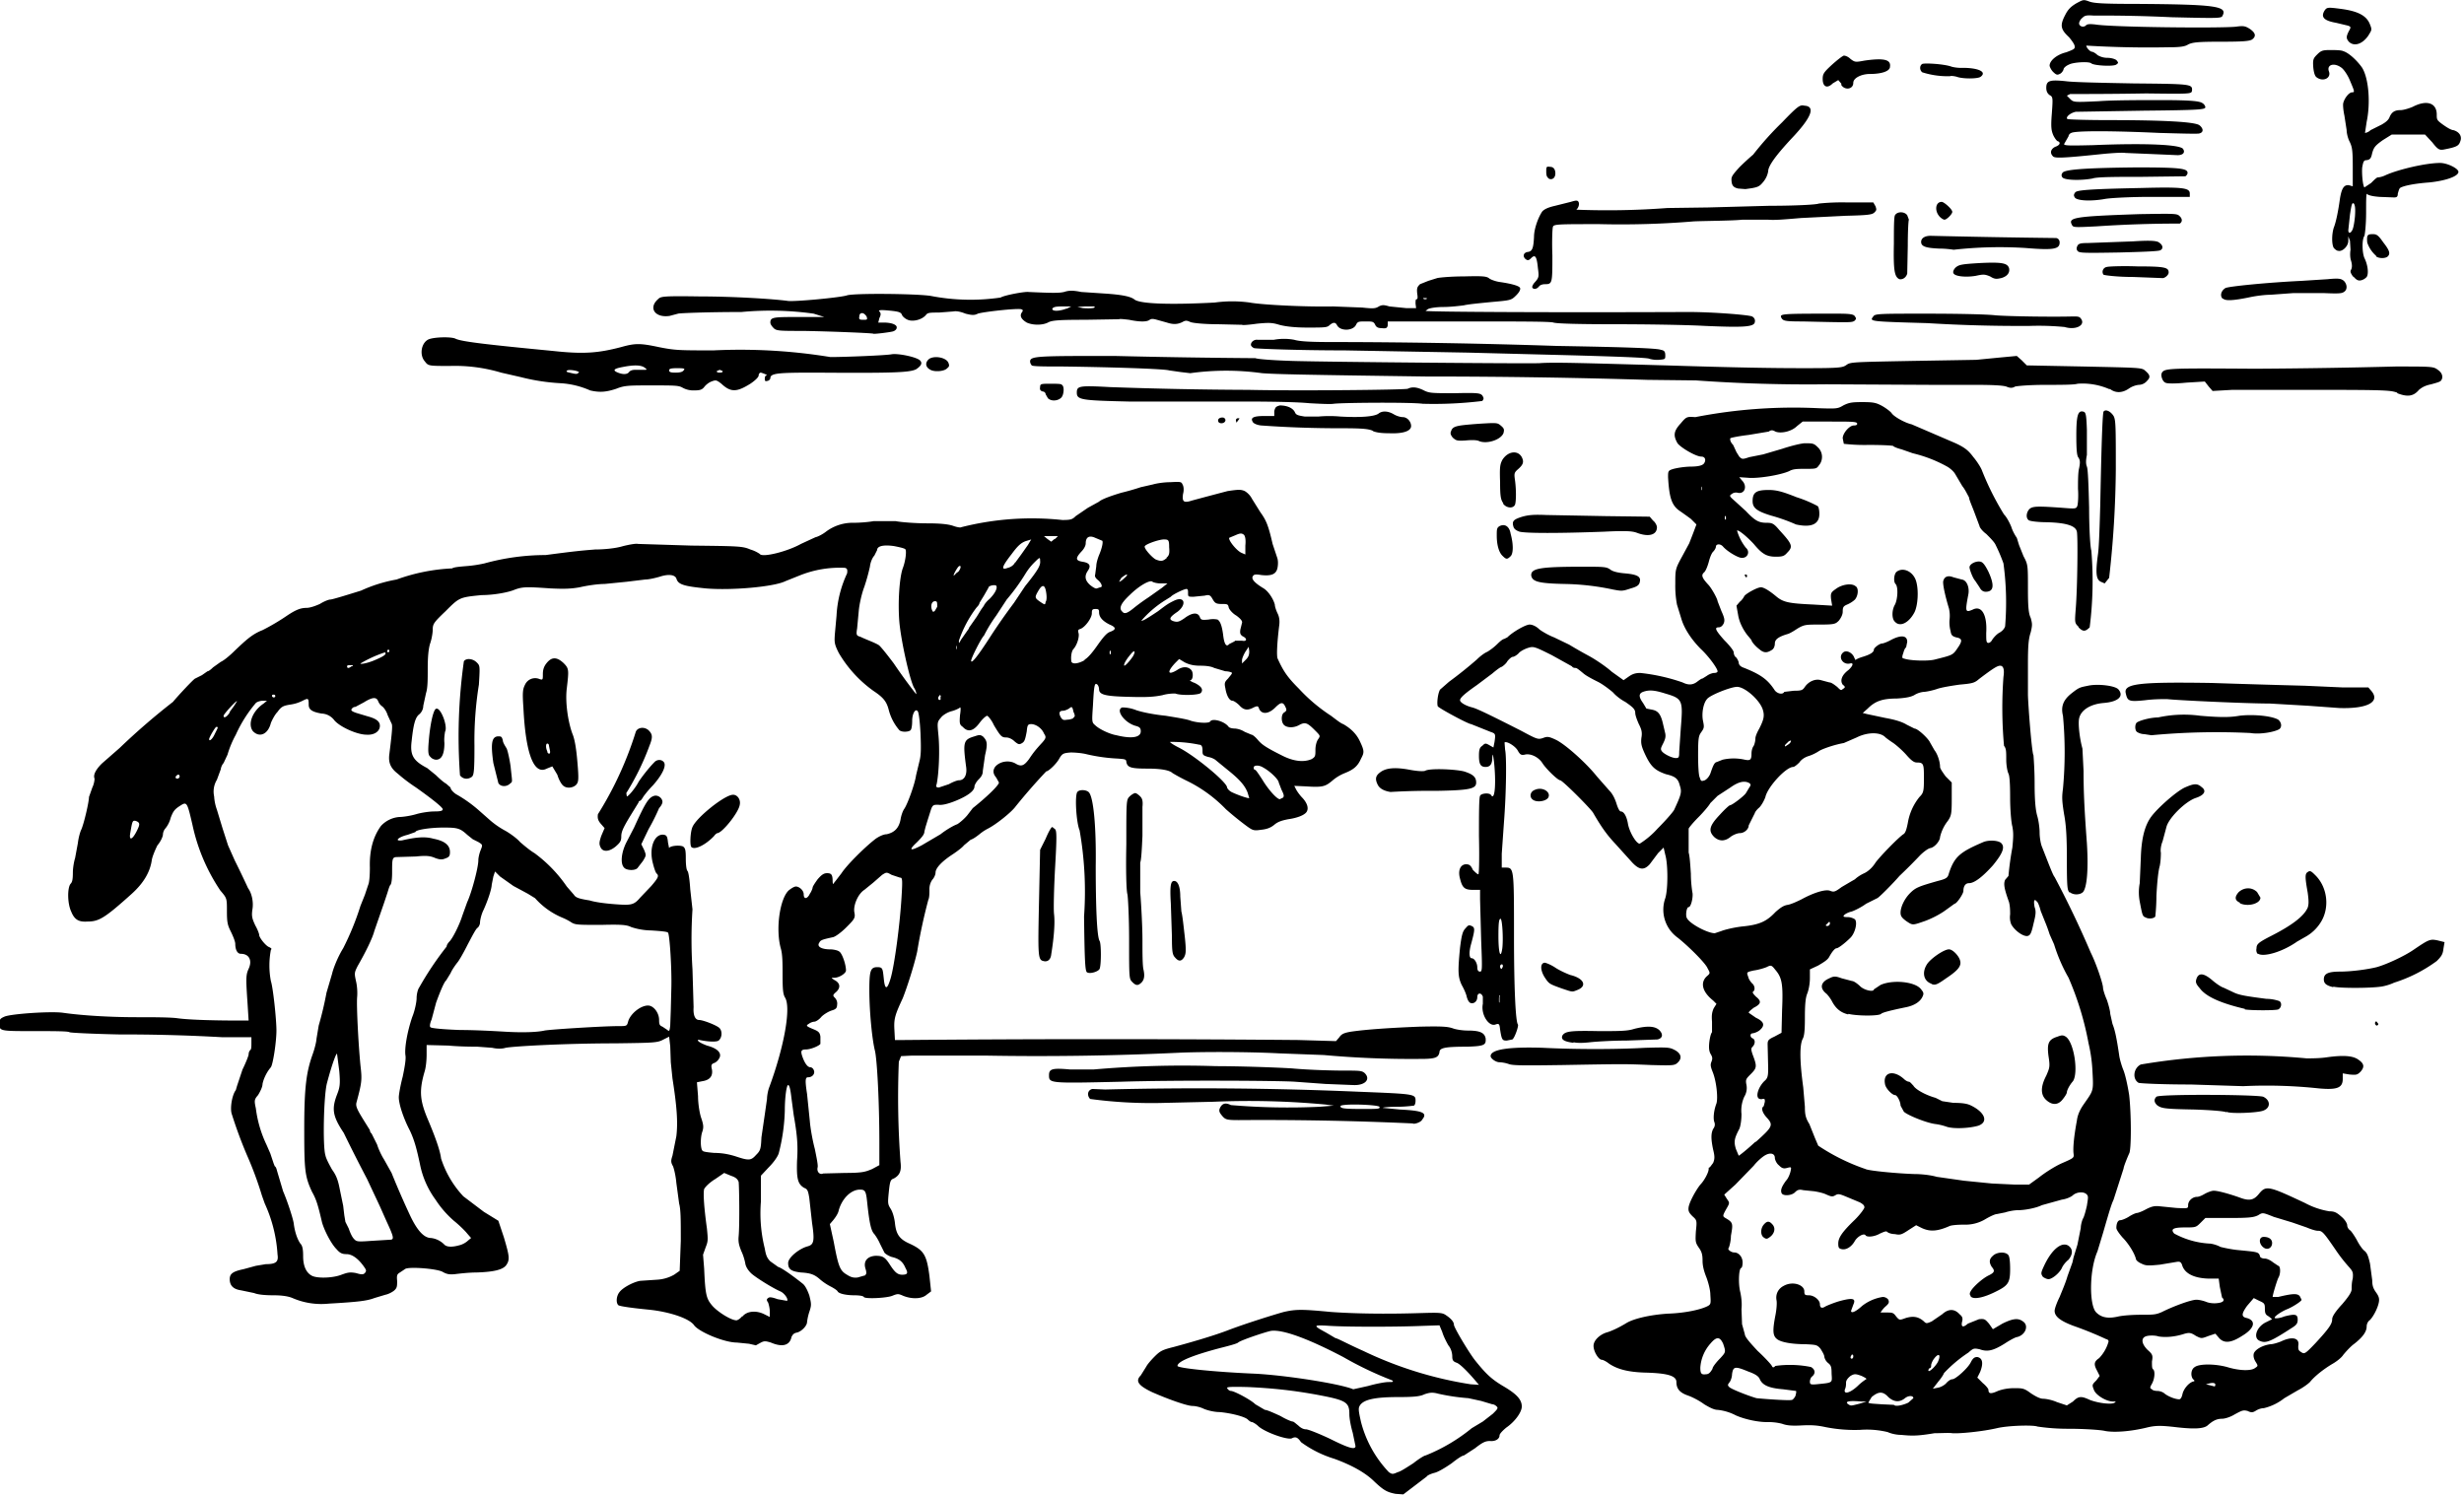 <?xml version="1.0" encoding="utf-8"?>
<svg xmlns="http://www.w3.org/2000/svg" xmlns:svg="http://www.w3.org/2000/svg" version="1.1" viewBox="0 0 443 269">
	<title>Ginger reads the letter with a paw to his mouth, while Pickles stands next to him looking nervous.</title>
	<path d="M250.9 268.6c-1.5-.3-2.1-.6-3.8-2.2-1.5-1.5-3.9-2.9-7.2-4.1a20 20 0 0 1-6-3c-.6-.9-1-1-1.6-.7-.7.4-4.7-1-6-2.1-.5-.5-1.1-.8-1.2-.8-.2 0-.5-.2-.8-.5-.6-.5-2.9-1.1-5-1.3-1 0-2.2-.3-2.9-.6-.6-.3-1.5-.5-2-.5-1 0-4.6-1.3-7.3-2.5-2.5-1.2-3-2-2-3l1-1.6c.2-.4.9-1.2 1.5-1.8 1-1 1.4-1.2 3.4-1.7 2.6-.7 7.2-2 10-3.1 3.2-1.2 8-2.7 9.8-3.2 2.2-.5 3.3-.5 8.5 0 4.2.3 9.7.4 16 .2 3.5-.1 4-.1 4.7.4.9.6 1.4 1.2 1.4 1.7s2.7 5 3.8 6.4c2 2.5 3 3.4 5 4.6 2.4 1.4 3.4 2.4 3.4 3.7 0 1-1.2 2.7-2.8 3.8-.6.5-1.2 1.1-1.2 1.4 0 .6-.7 1.1-1.7 1-.8 0-1.3.2-2.7 1.3l-2 1.3c-.3 0-1.2.6-2.2 1.4-1 .7-2.3 1.5-3 1.7-.8.2-1.4.5-1.5.7l-4.2 3.2-1.4-.1zm3.2-5.5c1-.8 2-1.4 2.2-1.4a31.6 31.6 0 0 0 8.3-4.9l2-1.2 1.8-1.4c.8-.8 1-1 .7-1.3-.2-.2-.5-.4-.8-.4l-2-.6-2.3-.5a37 37 0 0 1-5.4-.8c-1.1-.3-1.6-.2-2.5.1-.8.4-2 .5-4.7.5-4 0-6.2.4-6.9 1.5-.3.5-.3.8.2 3a20.5 20.5 0 0 0 5 9c.6.4.7.4 1.6 0 .5-.1 1.7-.9 2.8-1.6zm-10.4-3.1-.5-2.4c-.3-1-.6-2.5-.6-3.3 0-2.1-.5-2.5-5.2-3.4-4.7-.9-8.7-1.3-13-1.5-3.7-.1-4 0-3.7.3.1.2.4.4.6.4.6 0 3.6 1.6 4.4 2.4l1.7 1c.4 0 1.7.6 2.8 1.1 1 .6 2 1 2.2 1 .2 0 .6.4 1 .7.4.4.9.7 1.4.7.4 0 2.4.8 4.3 1.7 3.6 1.8 4.6 2 4.6 1.3zm2.3-10.8c1.4-.4 3-.7 3.6-.7.8 0 1 0 .7-.3a63 63 0 0 1-8.8-4.2c-6.3-3.3-10.9-5-13-4.7-1 .2-5.5 1.7-5.9 2.1-.2.2-1.7.6-3.3 1-4.9 1.3-7.6 2.4-7.6 3.2 0 .4 6.8 1.1 14 1.4 5.6.3 15.2 1.8 17.6 2.8l2.7-.6zm19.3-.9c-1.7-2-3-3.2-3.5-3.3-.5-.2-.7-.4-.7-1.1 0-.6-.2-1.4-.7-2-.4-.7-.9-1.7-1.1-2.4l-.5-1.2-3 .1c-4.7.2-13.5.2-16.7 0-3.1-.2-3.1-.1-.7 1.2l1.7 1c.3 0 2.5 1.2 5 2.3a69.1 69.1 0 0 0 19.3 6l1.5.1-.6-.7zm76.5 9.7c-1 0-2-.3-2.4-.5a16 16 0 0 0-5-.4 27 27 0 0 1-6.2-.5c-1.4-.3-2.4-.4-4.3-.3-1.8.1-2.7 0-3.5-.3a10 10 0 0 0-2.7-.3c-1.7 0-4-.5-5.6-1.2a9.1 9.1 0 0 0-3.3-1c-.6 0-1.4-.4-2.4-1-.8-.6-2.1-1.3-3-1.6-1.4-.5-2-1.2-2-2.4 0-1.1-1.5-1.6-5.7-1.7-3-.1-4.9-.6-6.4-1.6-.5-.4-1.1-.7-1.3-.7-.6 0-1.5-1.5-1.5-2.5s1.1-2 2.3-2.4c.8-.2 2.3-.9 3.6-1.7 1.3-.8 4.3-1.5 7.5-1.7 3-.1 5.9-.7 7.2-1.4.5-.3.5-.5.4-2 0-.9-.4-2.3-.7-3.1-.4-1-.7-2-.7-3s-.1-1.6-.7-2.4c-.6-.9-.6-1.1-.5-2.9.2-1.9.2-2-.6-2.7-.7-.7-.8-1-.7-1.7.2-1 1.3-3 2.1-4 .7-.7 1.5-2.2 1.5-2.8 0-.2 0-.3.2-.3l.6-.8c.3-.7.3-1.2 0-2.4-.4-1.9-.4-2.9 0-3.7.3-.4.4-.8.2-1.3-.2-.6-.1-2 .4-3.3.3-1 0-4-.7-5.7-.4-1-.4-1.3-.2-1.8s.2-.8-.1-1.3c-.3-.5-.4-1-.3-2.1.1-.9.3-1.7.5-1.9v-1.9c-.1-1.2 0-1.7.3-2.4l.5-.8-.6-.6c-2-1.6-2.3-3.2-1.2-4.3.7-.6.7-.6.2-1.5-.4-1-3.8-4.3-5.5-5.6a6.2 6.2 0 0 1-2.1-7c.5-1.6.5-6.1 0-7.8l-.3-1.3-1 1-1.5 2c-1.1 1.2-2 1-3.4-.6l-2.8-3.1c-1.5-1.6-2.5-3-4-5.6-.7-1-5.5-5.8-5.9-5.8-.4 0-2.5-2-3.2-3.1-.7-1.1-2.2-1.8-3.2-1.5-.6.1-.8 0-1.2-.7-.4-.8-2-1.8-2.4-1.5l.1 1.3c.3 1.3.2 7.9-.2 13l-.4 5.7v2.5h.7c1.5 0 1.5.2 1.5 12.3 0 9.6.3 15.4.7 15.9.2.2-.6 2.5-1 2.7l-1 .2c-.8 0-.9-.1-1.2-2-.1-1-.2-1.1-.8-.9-1.2.5-2.7-1.8-2.3-3.7v-1.3c-.3-.8-1-.7-1 .1 0 .8-.7 1.3-1.3 1-.3-.2-.5-.7-.6-1.1-.1-.5-.5-1.4-.9-2.1-.7-1.5-.7-2.5-.3-6.7.3-2.4.5-3 1-3.5.5-.6.6-.6 1.1-.4.6.3.6.6-.1 3.2-.4 1.4-.4 2.6.1 2.6s1 .9 1 1.6c0 .6.2.8.5.8.4 0 .4-.5.2-5.6l-.2-7.4V160h-1.3c-1.5 0-1.9-.4-2.3-2-.4-1.4 0-2.5 1-2.6.6 0 .9.1 1.3 1 .4.4.8.8 1 .8.1 0 .2-2.4.1-6.9 0-3.7 0-6.9.2-7.2.2-.5 1.8-.6 2-.1.7 1 .9-2.4.5-6.1-.2-1.4-.2-1.5-.3-.7 0 1.2-.4 1.7-1.2 1.7-.9 0-1.2-.5-1.2-2 0-1 .1-1.5.6-1.8.5-.5.6-.5 1.3-.1l.7.4.2-1c.2-1.4.2-1.5-.7-1.8l-2-.8-1.5-.6c-.5 0-5.7-2.8-6-3.2-.2-.5 0-2.3.4-3l1.6-1.4a76 76 0 0 0 5-4c.6-.6 1.4-1.2 1.9-1.4a10 10 0 0 0 1.8-1.4c.5-.5 1-.9 1.2-.9l.6-.3c1-1 3.3-2.3 4-2.3.5 0 1.2.3 1.8.9.7.5 1.8 1.1 2.6 1.4l2.7 1.3a82 82 0 0 0 3.5 2c1.3.7 3.2 2 4.2 2.9l2.1 1.5 1-.7c.6-.4 1.1-.6 2-.6a34 34 0 0 1 7.6 1.7c1 .5 1.8.5 2.6-.1.4-.3.8-.6 1-.6l.8-.5c.4-.3 1-.5 1.3-.5.3 0 .6-.1.6-.3 0-.5-1.6-2.7-3-4-1.7-1.7-3-3.7-3.5-5.4l-.8-2.6a18 18 0 0 1-.3-3.7c0-2.6 0-2.7 1.2-4.9l1.3-2.4.7-1.8.6-1.6-1-1a87 87 0 0 0-2.1-1.5c-1.4-1-1.8-2.5-2-6 0-1.1 0-1.2 1-1.5a15 15 0 0 1 3-.4c1.4 0 2.1-.2 2.4-.5.5-.6.3-1.3-.4-1.3-1 0-3.7-1.6-4.3-2.4-.8-1.4-.7-2.2.6-3.6 1-1.2 1.1-1.2 2.6-1.1a92.2 92.2 0 0 1 22.2-1.6c3.2.1 3.4.1 4.4-.5 1-.5 1.5-.6 3.4-.6 2 0 2.5.1 3.6.7.7.4 1.5 1 1.7 1.3.4.6 2.3 1.7 3.6 2l7.9 3.4c1.7.8 2.3 1.3 3.2 2.5.6.7 1.3 1.8 1.5 2.3a49.7 49.7 0 0 0 4 8c.5.5 1 1.5 1.3 2.2.2.7.7 1.6 1 2l.4 1.3.8 2c.8 1.5.8 1.6.8 5.8 0 3.2.1 4.5.5 5.3.3 1.1.3 1.3 0 2.6-.4 1.2-.5 2.4-.5 5.8v5.3c0 1.5.7 10.7 1 11 0 .2.2 2.4.2 5 0 3.4.2 5 .5 6 .2.7.4 2 .4 2.9 0 .9.2 2 .4 2.5 1.3 3.3 2 5.2 2.3 5.5a177.7 177.7 0 0 1 6.5 13.6c1 2 2.2 5.6 2.2 6.3 0 .3.3 1.3.7 2.2.3.9.6 2 .6 2.5l.4 1.8c.4 1 .7 2.2 1.2 5.6.1.8.5 2.1.8 2.8.3.8.7 2.5 1 4.4.4 3.5.4 9.9 0 10.5-.4.9-1 2.4-1 2.7l-1.8 5.6c-.4.9-.6 1.5-1.9 6l-1 3.3c-1.5 3.4-1.5 9.8-.2 11 1 1 2.3 1.1 4 .7 1-.2 2.7-.3 4.1-.3 2.1 0 2.6 0 3.7-.5 2-1 5.2-2.2 6.2-2.2.5 0 1.3.2 1.8.4s1.3.3 2 .2c1-.1 1.4-.5.8-1l-.4-1.9-.2-1.5H397c-2.7-.1-4.3-1-4.7-2.5-.2-.5-.4-.6-1-.5l-3 .5c-2.1.2-2.5.2-3.3-.2-.5-.2-1-.6-1-.9-.3-1.1-1.4-2.8-2.4-3.8-.6-.7-1.1-1.4-1.1-1.7 0-.9.3-1.4.7-1.4.3 0 1-.3 1.5-.6.6-.4 1.3-.7 1.5-.7.2 0 1-.3 1.7-.7 1-.5 1.5-.6 2.4-.5l3 .3c2.1.1 2.1.1 2.1-.5 0-.8.8-1.5 1.6-1.5.4 0 1-.3 1.5-.6.4-.2 1.1-.5 1.5-.5.8 0 2.9.6 4.6 1.2 1.8.7 2.6.5 3.5-.6 1.3-1.6 1.7-1.5 8.3 1.6a14 14 0 0 0 4.4 1.5c.9 0 1.3.2 2.2 1 .6.5 1 1.2 1 1.5 0 .3.2.7.5.9.2.1.8 1 1.2 1.7.4.8 1 1.7 1.4 2 .5.4.7 1 1 2.3l.4 3c0 1 .2 1.5.7 2.2.5.7.6 1.1.5 1.7-.2 1.2-1.2 3-1.8 3.4-.2.2-.4.6-.4 1 0 1-.8 2-2.2 3.1-.7.5-1.5 1.4-2 2-.3.5-1.2 1.2-1.9 1.6-1.7 1-3.3 2.3-4.1 3.3-.4.4-1.4 1.1-2.2 1.5l-2.4 1.4a9.5 9.5 0 0 1-3.7 1.8c-.6 0-1.2.3-1.5.5-.5.3-.8.3-1.4 0-.8-.2-1-.1-2.3.6-.8.5-1.8.8-2.3.8-1 0-1.7.4-2.6 1.2-.7.6-2.4.7-5.8.3-2.6-.3-3.6-.3-5.2.1-2.9.7-5.8.9-7.4.6-.8-.2-3.8-.4-6.6-.4a37 37 0 0 1-5.6-.4c-.7-.3-5.2-.2-7.3.3-2.6.6-6.7 1-8 .9-.5-.1-2 0-3.2 0-3 .5-4 .5-6 .3zm-7.5-5.6 1.3-.4h-1c-2.2-.2-3 0-2.3.5.5.3.4.3 2-.1zm8.8-.2.9-.8c0-.5-.9-.5-1.5 0-1 .8-2 .7-3-.2-1-1.1-1.8-1-3 0l-.6 1c.2.2 1.2.2 2.4.3l2.2.1c.3.4 1.8 0 2.6-.4zm29.6-.2c1-1 1.5-1 3-.3 1.5.6 4 .9 4.5.5.3-.2.2-.2-.3-.2-1.2 0-3-1.1-3.4-2-.4-1-.4-1 .4-1.8l.6-.8-.5-1c-.6-1.1-.5-1.6.4-2.2a7 7 0 0 0 1.7-3c0-.2-.2-.4-.4-.4a64 64 0 0 0-5.9-2.4c-2.4-.9-3.4-1.7-3.4-2.7 0-.4.4-1.5.9-2.5.4-1 1.1-2.6 1.4-3.7l.9-2.5.2-.9.7-2.3.6-3c0-.5.2-1.3.4-1.7.2-.3.5-1.4.7-2.3.2-1.3.3-1.7 0-2-.5-.6-1.8-.5-2.5.1-.3.3-1.2.7-2 .8l-3.6 1c-1 .5-3 .9-4.3.9-.7 0-1.7.2-2.3.4l-1.5.3c-.3 0-1.2.4-2.2 1a7 7 0 0 1-3.7.9c-1.2 0-2.4.1-2.7.3-2.1.9-3.4 1-4.9.3l-1-.5-1.4.9c-1.2.8-1.5.9-2.4.7-.6 0-1.2-.2-1.4-.4-.2-.2-.6 0-1.3.3-1 .6-2.4.7-2.6.3-.3-.4-1.4.2-1.9 1-.6 1.1-1.6 1.7-2.4 1.5-.5-.1-.6-.3-.6-1 0-1 .6-2 3-4.3 1-1 1.7-2 1.7-2.2 0-.4-.3-.6-.8-.9l-2.4-1c-1.2-.5-1.5-.6-2-.3s-.7.3-1.6-.1c-.6-.3-1.6-.5-2.2-.6l-2-.2c-.8-.2-1.1 0-1.5.4-.6.6-2.2.7-2.4.1-.2-.5 0-1.1.8-2.2.4-.4.7-1.2.8-1.6.2-.9.2-.9-.6-.7-.7.2-1 0-1.5-.5-.4-.3-.7-1-.7-1.3 0-.8-.8-1-1.7-.5-.4.2-1.4 1-2.1 1.9L312 213l-2 1.8.5.8c.5.7.5.7-.2 1.9-.6 1.1-.6 1.2-.1 1.5 1.4.8 1.4 1 1 3.2 0 1-.3 2-.4 2.2-.3.2.4.8 1 .8.8 0 1.5.8 1.5 1.8 0 .5-.1 1-.3 1-.4.3-.5 2.9-.1 4.4.2 1 .3 2 .2 3l.1 2.7.5 1.8c0 .5 1 1.6 2.3 3 1.2 1.1 2.3 2.3 2.5 2.6.2.4.3.5.7.1a18.9 18.9 0 0 1 6.4.2c.7.4.9 1.1.2 1.7-.2.1-.4.6-.4.9 0 .5.1.6 1.2.5 3-.3 2.8-.2 2.7-1.9 0-1.2-.1-1.5-.6-1.9a2 2 0 0 1-.7-1.1c0-.4-.4-1-.7-1.5-.6-.7-.8-.7-2.6-.8-2.7 0-4.7-.4-5.3-1-.7-.6-.7-1.6-.2-4.2.2-1 .3-2.2.2-2.7-.2-1.1.3-2.1 1.3-2.6 1.6-.9 3.7-.2 3.7 1 0 .6.1.7.8.7 1 0 2 .9 2 1.6 0 .7.4.8 1 .4.4-.2 1.6-.7 2.7-1 2.3-.6 2.8-.4 2.3.7l-.4 1.1c0 .5.8.2 2-.9a8 8 0 0 1 3.7-1.6c.4 0 .8.2 1 .5.2.5.1.7-.6 1.3a5 5 0 0 0-.8 1h1.1c1 0 1.2 0 1.7.7.6.7.6.7 1.7.3 1.3-.4 2.3-.3 3.3.6.4.4.5.4 1.4 0l1.9-1.3c1.1-1 2.2-1 3.1 0 .5.4.6.7.5 1.2-.3 1.1.1 1.3 1 .5l2-.8c1-.1 1.1 0 1.8.8l.7 1 1.7-1c2-1 2.9-1 3.7-.4 1.1.7.5 2.4-1 2.8-.3 0-1.4.6-2.3 1.2-2.1 1.3-3.1 1.5-4.5 1-1-.2-1.1-.2-2 .6a24.5 24.5 0 0 0-4.4 3.7c0 .1-.4.8-1 1.5l-1 1.3 1-.2c.5-.1 1.2-.5 1.5-.9.3-.3.7-.6 1-.6.6 0 2.8-2 3.3-3 .4-.8.7-1 1.2-1 1 .2 1.1 1.2.5 2.7l-.5 1 1 1c.5.4 1 1 1 1.2 0 .7.4.8 1.7.2.8-.3 1.8-.5 2.9-.5 1.5 0 1.8 0 3 .9.9.6 1.7 1 2.2 1 .5 0 1.6.2 2.5.6l1.8.6 1.1-.7zm-18.4-19c-.2-.2-.2-.5 0-.8.4-.8 2.2-2.4 3.3-2.9 1-.5 1.1-.8.5-1.5-.5-.8-.5-1.4.2-2 .7-.7 2.3-.8 2.8-.1.2.3.3 1.2.3 2.5 0 2.3-.3 2.9-2.3 3.9-2.5 1.3-4.3 1.6-4.8 1zm13-3.4c-.4-.6-.4-.7.2-2 1.4-3 3.2-4.4 4.4-3.6.8.6.8 1.5 0 2.5-.5.4-1 1-1.2 1.5-.5 1-1.8 2-2.4 2-.3 0-.7-.2-1-.4zm-50.2-7.1c-.6-.4-.6-1.6 0-2.3.6-.7 1-.7 1.6 0 .6.7.3 1.7-.6 2.3-.4.3-.6.3-1 0zm5.7 28.5c.1-.4.2-.8.1-.9l-2.3-.3c-2.5-.2-3.7-.7-4.2-1.8-.2-.5-.7-.9-2.1-1.4-2.4-1-2.7-.9-2.9.5 0 .6-.3 1.3-.5 1.5-.3.4-.3.5 0 .8.4.4 3.5 1.6 4.9 2 .9.1 6 .5 6.4.3.1 0 .4-.3.6-.7zm69.6-.4c.2-.8 1-1.9 1.9-2.2.3 0 .3-.2 0-.4-.5-.6-.4-1.8.3-2.2.8-.6 3.6-.6 5.8 0 2.3.7 4.3.7 5 .2.6-.4.6-.4.1-1.2-.3-.5-.4-1-.3-1.4.2-.7 1.5-1.5 3-1.7.5 0 1.4-.3 1.9-.5 2.1-1 3.4-.6 3.1.8 0 .6 0 .8.5 1.1.6.4.7.4 2.6-1.6 2.5-2.7 3-3.5 3-4.3 0-.5.6-1.4 1.8-2.7 1.2-1.4 1.7-2.2 1.7-2.7 0-.4 0-1.2.2-1.9.1-1.1 0-1.3-.6-2a28 28 0 0 1-2.5-3.2c-2.2-3.2-2.4-3.4-3.2-3.4-.4 0-1.3-.3-2-.6l-2.6-.9-3.3-1c-2-.8-2-.8-2.8-.3-.8.4-1.6.5-5.2.5h-4.3l-.9.9c-.8.8-.9.8-2.8.8-2.1 0-2.6.3-1.9 1.1a15 15 0 0 0 6.3 1.8c.5 0 1.5.3 2 .6.8.2 2.2.5 3.5.6 3 .3 3.4.3 3.6 1 0 .3.4.5.9.5.4 0 1 .3 1.5.7l.9.6c.4 0 .5 1.4 0 2.2-.3.7-1 3-1 3.4h1c2.5-.6 3.5-.7 3.9-.1l.3.6c0 .3-1.8 1.4-2.6 1.7-1 .4-2.5 1.4-2.2 1.6.2.1 1 0 1.7-.3 2-.5 2.4-.4 2.4.6 0 .6-.2.9-.8 1.3-4 2.6-4.9 3-6 2.5-1.3-.5-.6-2.6 1.2-3.4l1-.5-.6-.5c-.6-.3-.7-.6-.7-1.4 0-.9-.1-1-1-1.4l-1-.5-1.2 1.4c-1 1.4-1.1 2 0 2.2 1.7.5 1.3 1.9-.9 3.2-2 1.3-3.3 1.4-4.2.3l-.6-.7-1.2.4c-1.3.5-1.3.5-2.3 0-.9-.6-1.2-.6-2-.4-1.8.6-3.5.7-4.7.5-.6-.2-1.5-.2-2-.1-1.2.2-1.2 1.3 0 2.5.9.8 1 1 .8 2.1 0 .8 0 1.3.2 1.4.4.3.3 1.7-.2 2.6-.4.7-.4.8 0 1 .1.2.6.3 1 .3s1 .2 1.3.5c.8.6 2 1 2.6 1 .3 0 .5-.5.6-1zm14.7-26.2c-1-.6-1.1-2-.1-2 .9 0 1.5.4 1.5 1.1 0 .8-.7 1.3-1.4.9zM334 249.2a9 9 0 0 1 1.5-1.2c.2-.1-.2-.3-.8-.6-1.1-.4-1.3-.4-2 0-.5.4-.8.8-.8 1.2 0 .3 0 .8-.2 1.2-.3 1 .9.7 2.3-.6zm64.3-.2c0-.3-.3-.4-.9-.3l-.8.2.8.2.8.2.1-.3zm-90.4-3c.2-.5.9-1.3 1.4-1.8 1-1.1 1-1.1.5-2.6-.6-1.3-1.2-1.3-2.3 0a7.2 7.2 0 0 0-1.8 4.3c0 1.1.2 1.3 1 1.2.5 0 .8-.3 1.2-1zm40.5-1.1c.6-1.3.2-1.7-.6-.7a3 3 0 0 0-.6 1.2c0 .3 0 .5-.2.6-.2 0-.3.3-.3.4 0 .5 1.2-.6 1.7-1.5zm-15.2-1c0-.3-.1-.4-.3-.3l-.2.4c0 .2.1.3.2.3.2 0 .3-.2.3-.4zm33.4-32.2c1-.8 2.7-1.9 4-2.5 2.3-1 2.3-1 2.2-1.8-.1-.8 0-2.7.6-5.9.1-.9.5-1.9 1.2-2.9 1.8-2.6 1.8-2.3 1.6-6a27.2 27.2 0 0 0-.7-5 54 54 0 0 0-3.6-11.8 29.8 29.8 0 0 1-2.6-6l-.8-1.8a26 26 0 0 0-.8-2.2l-.8-2c-.2-.8-.5-1.6-.7-1.7-.5-.6-.6-.1-.4 1 .3.8.2 1.4-.2 3-.4 1.8-.6 2.1-1.1 2.2-.8.1-2.3-1-2.9-2.1-.2-.5-.3-1.1-.2-1.8 0-.6 0-1.4-.2-2.2-.9-2.5-1-3.3-.7-4l.6-.7a53.9 53.9 0 0 1 .7-5.1c.2-2 .2-2.7 0-3.8-.2-.7-.4-3-.4-5.1 0-2.6-.1-4-.3-4.4-.2-.4-.4-1.5-.4-2.5 0-1.5 0-2-.4-2.5a76.4 76.4 0 0 1-.1-12.4c.2-1.3 0-2-.6-2-.5 0-1.3.5-3.8 2.4-.8.7-1.2.8-3.5 1-1.4.2-3.3.5-4.1.8-.9.3-2 .5-2.3.5a4 4 0 0 0-1.6.5c-.6.4-1.6.6-3.3.7-2.6 0-3.9.5-5.2 1.8l-.9.8.8.2 3.3.7c1.7.3 3 .7 3.8 1.2l1.4.7c.6 0 2.5 1.8 2.8 2.5l.8 1.4c.5.6 1 2 1 3 0 .3.5 1 1 1.7l1.1 1.1v3c0 2.7-.1 3-.7 3.9a7.4 7.4 0 0 0-1.4 2.9c0 .7-1 1.9-1.8 2-.4.1-1.2.7-1.8 1.3a92 92 0 0 1-3.7 3.7c-1.2 1.4-3.8 4-4 4l-2 1c-.8.6-2 1.2-2.6 1.4-.5.1-1.1.4-1.3.6-.3.3-.2.4.6.4.5 0 1 .2 1.3.4.5.6 0 2.5-.8 3.3-1 1-2.2 1.9-2.5 1.9-.3 0-.8.6-1.3 1.5-.3.6-1 1-2 1.6l-1.5.7v1.6c0 .9-.2 2.1-.5 2.8-.3.8-.4 2-.4 4.3 0 2.2-.1 3.3-.4 3.8-.6 1.2-.5 4.3.1 8.7l.3 3.5c0 1.3.1 2 .8 3.1l1 2.5.6 1.4a36.5 36.5 0 0 0 8.5 4.2c.5.3 5.6.8 8.8.9 1.3 0 3 .2 4 .5l4.9.7 5 .5 4.2.2h2.5l1.8-1.3zm-16.6-9.1a10 10 0 0 0-2.1-.5c-1.5-.2-4.8-1.5-5.6-2.2l-.6-1.1c0-.7-.6-1.9-1-1.9-.5 0-1.7-1.2-1.8-2-.4-2.1 1.5-2.6 3.4-.9.3.3.7.5.9.5.2 0 .5.4.8.7.4.7 2.2 1.7 4 2.2l1.2.6 2 .3c1.4 0 2.3.1 3 .4 2.6 1.2 3.4 3 1.5 3.7-1.7.5-4.5.6-5.7.2zm17.9-4.8c-1-.9-1.1-2.3 0-4.4.6-1.4.7-1.6.4-3.5-.3-2.3 0-3 1.6-3.5.8-.3 1-.3 1.5 0 1.5 1 2.3 6.5 1.3 8-.7.8-1.1 1.7-1.1 2 0 .2-.3.7-.7 1.2-.8 1.1-1.9 1.2-3 .2zm-35.6-15.4c-1.3-.3-2.2-1-2.9-2.3-.3-.6-.8-1.2-1-1.4-1.3-1-1.1-2.1.5-2.8.8-.4 1.1-.4 2.2 0l1.9.5c.3 0 1 .5 1.5 1 .8.7 2.4 1 2.4.5l1.2-.8c2.2-1 6.3-.6 7.3.8.5.6.5.8.2 1.4-.4.8-1.4 1.5-2.9 1.8-3.4.7-4.3 1-4.5 1.2-.4.4-4.2.4-5.9 0zm15-5.5c-1.5-.5-1.8-2.1-.8-3.6.7-1 3-2.6 3.9-2.6.7 0 1.8 1.2 2 2 .3 1-.4 1.8-2.5 3.2-1.7 1.2-2 1.3-2.7 1zm-4.6-11.3c-.8-.6-1-.9-1-1.5 0-1 .7-2.5 1.7-3.5s1.5-1.2 5-2.2c1.6-.4 1.8-.6 2-1.4 1-3 2-3.8 6.2-5.6 1-.4 2.7-.3 3.2.2.7.7.3 1.8-1.5 4-1.8 2-3.3 3.2-4.3 3.2-.6 0-1 .5-1 1.4 0 .5-1.2 2.3-1.6 2.3l-1.8 1.3c-1 .7-2.4 1.4-3.5 1.8-2.3.8-2.2.8-3.4 0zm-27 39.7c3-2.7 3.2-3 1.9-4.4-.8-.9-1-1.7-.5-2l.2-.8c0-.4 0-.6-.4-.5-.3.1-.7 0-.8-.2-.4-.5.1-2 1.1-3 .6-.5.7-.9.7-2.3l-.1-4.3c0-.7.1-.9 1.2-1.4l1.3-.7.1-4.1c.2-4.6 0-5.8-1.2-7.2-.7-.9-.8-.9-1.6-.5-.5.2-1.5.5-2.3.6-1.3.3-1.3.3-1 1.1.1.5.5 1 .7 1.2.5.4.6 1.2.2 1.5-.2.1 0 .4.5.9 1 .8 1 1.3-.4 2-.5.4-.9.7-.9.9l1.3.9c1.5.7 1.7 1.4.6 2.3a3 3 0 0 1-1.2.5c-.5 0-.5.7 0 .9.5.2.5 1 0 1.5-.3.3-.3.5 0 1.4.8 2.1.8 2.4-.3 3.5-.9.9-1 1-.8 2a3 3 0 0 1-.4 2.1 6 6 0 0 0-.5 3.1c0 1.2-.2 2.3-.4 2.7-.9 1.7-1 2.3-.6 3.6l.5 1.2c.1 0 1.5-1.1 3-2.5zm-46-26.2c-.1-.3-.2 0-.2.5 0 .6 0 .8.1.6v-1zm.5-5.3c0-.2 0-.4-.2-.4s-.3.2-.3.4.1.4.3.4l.2-.4zm-.1-3.3c.2-1.7 0-5.1-.3-5.3-.3 0-.4.7-.4 3.1 0 3.1.4 4.3.7 2.2zm39.4-3.1c.5-.2 2-.6 3.6-.8 3.2-.3 4.5-.9 6.1-2.6.9-.8 1.5-1.2 2.2-1.3.6-.1 1.7-.6 2.5-1 2.2-1.2 4.4-1.9 5.2-1.5.6.2.8.2 2-.7l1.7-1 .7-.4c.3-.3 1-.8 1.7-1.1.8-.4 1.5-1.1 2-1.9.8-1.1 4-4.4 5-5.1.4-.2.6-1 .8-2a10 10 0 0 1 2.1-4.7c.7-.7.8-1 .8-3.2 0-2.7 0-3-1.3-3-.5 0-1-.4-1.8-1.3-.6-.7-1.7-1.7-2.4-2.2a18 18 0 0 1-1.4-1c-.9-1-3.2-1-5.2 0l-2.3 1c-1.7.3-3.7 1-4.4 1.4a8 8 0 0 1-1.8.9c-.7.2-1.4.6-1.8 1.2-.4.4-.9.8-1.1.8-1.3 0-4.6 3.6-5 5.4-.2.6-.7 1.5-1.1 1.9-.5.4-.8.9-.8 1l-.5 1-.6 1.2c0 .7-.8 1.4-1.6 1.4-.4 0-1.2.3-1.7.7-1 .8-2 .8-2.9 0-1.1-1.1-.9-2 1-4 .9-1 1.7-1.7 1.8-1.7.4 0 2.6-1.7 2.9-2.2l.6-1c.3-.4.3-.6 0-.8-.9-.5-2-.2-3.4.8l-2.3 1.5-1.3 1.3c-.2.4-1.2 1.6-2.2 2.6-1 1-1.7 1.9-1.7 2v4.3c.2.6.3 2.3.4 3.8 0 1.5.2 3 .3 3.5.1.9-.3 2.5-.7 2.5-.4 0-.6 1.6-.3 2 .5 1 3.7 2.7 5 2.7l1.2-.4zM329 166c0-.2-.1-.3-.2-.2l-.5.5c-.1.1 0 .2.2.2.3 0 .5-.2.5-.5zM298 149c1.5-1.5 2.8-3 3-3.4 1.3-2.8 1.4-3.2 1-4.4-.3-1.2-.8-1.6-2.5-2-2-.7-2.7-1.4-3.7-3.5-.7-1.5-.8-2-.7-3 .2-1.1 0-1.6-.5-2.6-.3-.7-.6-1.5-.6-1.9 0-.7-.5-1.1-1.8-2-.6-.3-1.6-1-2.2-1.7-.7-.6-1.9-1.5-2.7-1.9-.8-.4-2-1-2.6-1.5-.6-.5-1.2-1-1.4-1-.2 0-.5 0-.7-.3l-3.6-2c-3.2-1.6-3.3-1.6-4.3-1.3-.6.2-1.4.6-1.7 1-.3.3-.8.6-1 .6-.2 0-.6.3-1 .8-.2.4-.7.8-1 1-.2 0-1 .6-1.7 1.2l-2.8 2.1c-2.3 1.6-3 2.3-3 2.7 0 .4 1 1 2.2 1.3.8.2 3.1 1.3 8.8 4.2 2.8 1.5 3 1.6 3.9 1.3.8-.3 1-.3 2.3.3 1.7.8 5.5 4.2 7.4 6.6l2.2 2.5c.6.6 1 1.4 1.3 2.3.3 1 .6 1.5.8 1.5.6 0 1.1 1 1.3 2.3.3 1.5 1.5 3.5 2.1 3.5a15 15 0 0 0 3.2-2.7zm9.5-9.9c.6-1.8.8-2 1.2-2.1l1-.4a9 9 0 0 1 4 0c1 .2 1.2 0 1.2-1.1 0-.4.1-1 .4-1.4.2-.4.3-1 .3-1.3 0-.4.3-1.1.7-1.8.8-1.6 1-2.3.6-3.5-.6-1.7-3.2-4-4.6-4-1.1 0-4.9 1.5-5.4 2.2-.7.8-1 2.7-.7 4 .2 1 .2 1.2-.3 1.9s-.6 1-.6 4.2c0 1.9.1 3.7.3 4 .2.7.3.7.9.5.4-.2.8-.7 1-1.2zm-5.6-3.9.3-4.4c.4-4.9.3-5.2-2.8-6.1-1.9-.6-2.9-.7-4-.3-.8.3-.8.9 0 2l.6 1 1 .2c1.1.2 1.6.8 2 2.6l.4 1.7c.1.6 0 1-.4 1.8s-.5 1-.2 1.4c.4.5 1.8 1.2 2.5 1.2.5 0 .6-.1.6-1zm19.7-1.4c.3-.2.4-.5.4-.6 0-.1-.4 0-.7.4-.4.3-.5.6-.3.6l.6-.4zm-.8-9.4 1.7-.2c1.4 0 1.6-.1 2-.7.7-1 1.9-1.5 2.9-1.2l1.5.4c.4 0 1 .5 1.4.8.6.6.7.7 1 .4.5-.3.5-.4 0-.8-.5-.7-.2-1.7 1-2.6.9-.8 1-1.4.3-1.2-1.3.3-2.2-1.2-1.2-2 .6-.5 1.7.1 2 1l.2.4c0-.1.6-.4 1.3-.6 1.3-.4 2-.8 2-1.3 0-.3 1-1.1 1.5-1.1.2 0 1-.3 1.7-.7 1.8-.9 2.8-.7 2.8.4l-.2 1c-.2.1-.4.6-.5 1-.3.8-.2 1 .1 1 1 .4 4.3.5 5.5.2 3.2-.8 3.3-.8 4.1-2 1-1.4.9-1.8-.2-2-.7-.2-.9-.4-1-1.1a6 6 0 0 1-.2-2 6 6 0 0 0-.1-2.1c-.7-2.3-1.2-4.6-1-5 .2-.7.8-1 1.8-.6l1.5.4c.9.1 1.4 1.4 1.2 2.6-.6 3.2-.6 3.4.8 2.8 1.6-.8 2.6 1 2.4 4.2 0 1.4 0 1.8.4 1.8.2 0 .5-.2.7-.6.2-.3.7-.9 1.2-1.2.6-.3 1-.8 1.1-1.2a52.2 52.2 0 0 0-.3-11.3 29 29 0 0 0-1.4-3.3c-.2-.5-1-1.3-1.7-2-.7-.5-1.2-1.2-1.2-1.4l-.9-2.4c-.4-1.1-1-2.4-1-2.8-.3-.5-.7-1.4-1.2-2l-1.3-2.2c-.3-.5-1-1.1-1.6-1.4a24.3 24.3 0 0 0-6-2.3l-2-.7c-.8-.2-1.5-.5-1.5-.6-.1-.1-2-.2-4.4-.2a33 33 0 0 1-4.5-.2l-.2-1c0-.9 1.2-2.3 2-2.3.4 0 .6-.1.6-.3 0-.4-.8-.4-4.9-.4h-4.9l-1 .8c-1 1-2.9 1.4-3.9 1-.5-.3-.8-.3-1.2 0l-3.6.6c-1.7.2-3.2.5-3.3.6-.1.2 0 .7.5 1.2l.6 1.3.5.8c.5.5.6.5 1.8.1l2.5-.5 3.4-1c1.2-.4 3-.9 4-1 1.5 0 1.7 0 2.4.7 1 .9 1 2.4.2 3.3-.4.6-.6.6-2.4.6-1.4 0-2.2 0-2.9.4-1.5.7-5.7 1.4-7.5 1.2l-1.5-.1.5.6c1 1 .5 2.5-.8 2.2-.3-.1-.8 0-1 .2-.5.3-.5.4.3 1.1l2.2 2c1.6 1.7 2.3 2.1 3.7 2.1 1 0 1.3.1 2.3 1.3 2.4 2.6 2.5 3 1.4 4.1-.5.6-.9.7-2 .7-1.7 0-2.5-.5-4-2.3-1.3-1.4-2.8-2.6-3-2.4a9 9 0 0 0 1.6 3.1c.8.7.3 1.9-.8 1.8-.6 0-2.5-1.1-3.3-2-.5-.6-1.3-.5-1.3 0 0 .2-.2.6-.5.9-.3.3-.6 1.1-.8 1.9-.2.7-.5 1.5-.8 1.8-.6.5-.4 1 .7 2.2.6.6 1.7 2.6 1.7 3l.7 1.8c.6 1.3.6 1.7.4 2.2-.2.4-.5.7-.9.7-.8 0-.6.5 1 2.3 1 1 1.7 1.9 1.7 2.2 0 .2.1.6.3.8.2.1.5.6.6 1 0 .5.4.8 1 1 3 1.2 4.2 2.1 5.4 3.9.4.7 1.5 1 1.8.4zm-4.4-7.6c-.7-.5-1.5-1.4-1.5-1.7l-.4-.5c-1-1.1-1.8-2.7-2-4a99 99 0 0 1-.3-1.7l.6-.7c.4-.3.7-.8.8-1 .2-.4 2.3-1.6 3-1.6.5 0 1.5.6 2.7 1.6 1.3 1.1 2.3 1.3 6.7 1.5l3.4.2-.2-1.2c-.1-1.1 0-1.2 1-1.9s2.7-1 3.4-.4c.6.3.5 1.7-.1 2.4-.3.3-.9.7-1.4.9-.7.3-.8.5-.8 1.3 0 .5-.3 1.1-.7 1.6-.6.6-.8.7-3.4.7-2.5 0-2.8 0-4 .7-.6.4-1.4.9-1.8 1-1.7.5-2.3 1-2.3 1.7 0 .5-.2 1-.6 1.2-.8.5-1.3.5-2 0zm24.3-5c-.6-.5-.6-2.1 0-3.1.5-1 .6-3.2.1-3.7-.4-.4-.3-1.8.2-2.2 1.2-.9 3 0 3.5 1.7s.3 4.4-.3 5.6c-1 1.9-2.6 2.7-3.5 1.7zm15.2-6.2-.8-1.2c-.4-.4-1-2-1-2.4 0-.6 1.2-1.2 2-1 .4.1.8.6 1.4 1.8 1.1 2.4 1 3.6-.5 3.6-.4 0-.8-.2-1.1-.8zm-42.2-2v-.3c.2 0 .4 0 .4.2s0 .3-.2.3l-.2-.3zm9.2-9.3a31.8 31.8 0 0 0-4.5-1.6c-2.6-.8-3.3-1.4-3.3-2.6 0-1.6.7-2 2.9-2 1.4 0 2.5.3 5 1.3a22 22 0 0 1 3.8 1.6c.2.2.3.8.3 1.4 0 1.9-1.5 2.5-4.2 1.9zm-12.6-1.4c-.1-.2-.2-.2-.2.2 0 .2 0 .4.2.3v-.5zm-4.3-5.3c0-.2-.1-.1-.1.2 0 .2 0 .4.1.3v-.5zm-171.5 154-2-.2c-2.3 0-6.8-1.9-7.7-3.1-.8-1.2-4.3-2.4-8-2.8-3.1-.3-5.2-.6-5.6-.8-.5-.4-.4-1.7.2-2.4.6-.8 2.5-1.8 3.7-2l3-.2a7 7 0 0 0 3.1-.9l1-.7.2-5.4c0-3.8 0-5.6-.3-6.7l-.5-3.7c-.1-1.2-.4-2.5-.6-3-.4-.7-.4-1-.1-1.9l.7-3.5c.3-2.5.1-5.3-.7-10.4l-.3-2.9-.1-2.9-.2-1.7-1 .5c-1.1.6-1.6.6-8.8.7-8.5 0-18 .5-19.6.8-.6.2-1.6.2-2.4 0l-2.7-.2c-.7 0-3 0-5.2-.2l-3.9-.1v1.7c0 .9-.1 2.3-.4 3.2-1 3.5-.8 5.2.8 8.9 1 2.4 2 5 2.2 6.6a18 18 0 0 0 4 6.8l3.7 2.8 2.6 1.6 1 3c1 3.4 1.1 4 .4 5-.6.8-2.2 1.2-5.3 1.3-1.4 0-3.1.2-3.9.3-1 .1-1.5 0-2.2-.4-1-.6-6.3-1-6.8-.5l-.9.6c-.5.3-.6.5-.5 1.5 0 1 0 1.3-.6 1.8-.4.3-1 .6-1.5.7l-2 .6c-1.3.5-2.9.7-8.2 1a13 13 0 0 1-6.5-1c-.7-.3-1.8-.5-3.4-.5-1.4 0-2.8-.1-3.5-.4l-2.4-.5c-1.4-.2-2-.9-2-2 0-1 .6-1.4 2.5-1.8l2.2-.6 1.8-.3c1.8 0 2.3-.4 2.1-1.7a25.7 25.7 0 0 0-2.3-9.2l-.5-1.4a63.6 63.6 0 0 0-2.7-7.3 80.1 80.1 0 0 1-2.7-7.3c-.4-1 0-3.5.7-4.4l.2-.7 1-3c.6-1.2 1.1-2.5 1.1-2.7 0-.3.1-.6.3-.8.2-.1.2-.7.2-1.3v-1H40a313.6 313.6 0 0 0-18.5-.5c-4.8-.1-8.9-.3-9-.4-.2-.2-3-.2-6.3-.2-6.5 0-6.3 0-6.3-1.5 0-.6.2-.8.9-1.1 1.1-.5 8.3-1 10.5-.7 3.5.5 8.5.8 13.3.8 2.8 0 6.1 0 7.4.2 2.3.3 7 .4 10.9.4h1.8l-.2-3.2c-.3-4.4-.3-5 .2-6.1.7-1.5.1-2.7-1.4-2.7-.6 0-1-.7-1-1.8 0-.4-.4-1.4-.8-2.2-.6-1.2-.7-1.7-.7-3.7 0-2.3 0-2.3-1.2-3.7a33.7 33.7 0 0 1-5-11.8c-1-4.3-1-4.2-2.4-3.3-.9.6-1.1 1-1.5 2a5 5 0 0 1-1 2c-.2.2-.4.7-.4 1 0 .4-.4 1.3-1 2-.4.8-.9 2-1 2.6-.3 2.2-1.5 4.2-3.6 6.1-4.9 4.4-5.9 5-8 5-1.5.1-2.3-.3-2.9-1.8-.7-1.5-.7-4.3-.1-5 .3-.3.4-.8.4-2 0-.8.2-2 .4-2.6l.5-2.7c.1-.9.4-2 .6-2.4.5-1.1 1.4-5 1.4-5.9l.6-1.7c.3-.6.4-1.3.4-1.6-.3-.7.3-1.7 1.3-2.7l3.2-2.8a122 122 0 0 1 9.6-8.3c.9-1.1 3.8-4.2 4-4.2l1.2-.6 1-.7c.2 0 .6-.3 1-.7l1.4-1c.5-.2 1.6-1.1 2.5-2 2.1-2 3.2-3 5-3.7a39 39 0 0 0 4.4-2.6c1.5-1 2.4-1.4 3.5-1.4.6 0 1.5-.3 2.4-.7.8-.5 1.6-.8 1.9-.8.4 0 4.2-1.2 5.5-1.6a26.3 26.3 0 0 1 6.4-2 33.8 33.8 0 0 1 10-2c.2-.2 1.2-.3 2.4-.4a23 23 0 0 0 3.4-.5 41.5 41.5 0 0 1 11-1.5c5.3-.7 6.4-.8 8.9-1 1.6 0 3.7-.2 5-.6 1.2-.3 2.4-.5 2.7-.4l9.6.3c8.5.1 9.2.1 10.6.7a6 6 0 0 1 1.7.8c.4.7 4.9-.4 7.4-1.8l2.6-1.2c.5-.1 1.4-.6 1.9-1a8 8 0 0 1 5-1.6c.9 0 2.5-.1 3.6-.3h3.9c1 .2 3.6.4 5.7.4 2.7 0 4 .2 4.8.5.6.2 1.2.3 1.3.2a51.5 51.5 0 0 1 18.2-1.3c1.5 0 1.8-.1 2.4-.7l2.2-1.5 2-1.1c.4-.4 2-1 4-1.6a43.5 43.5 0 0 0 3.5-1l2.2-.5c.7-.2 2-.4 3.1-.4 1.8-.1 2-.1 2.2.4.2.3.3 1 .1 1.7-.2 1.4.1 1.7 1.6 1.2a1063.8 1063.8 0 0 1 6.4-1.7c2-.3 2.4-.3 3.1 0 .5.3 1 .8 1.3 1.4l1.5 2.4c1 1.4 1.4 2.2 2.2 5.7l.8 2.4c.2.5.2 1.2.1 1.8-.2 1.2-1 1.6-2.9 1.4-1.2-.2-1.4-.1-1.6.3-.2.5.5 1.2 2 2.1.8.5 1.7 1.8 2 2.9 0 .4.3 1.2.5 1.6.3.6.4 1.3.3 2.1-.4 3.2-.5 5.5-.3 6 1 2.2 1.7 3.3 3.8 5.4a30.4 30.4 0 0 0 5.8 4.9c.8.6 1.8 1.4 2.2 1.5 1.4.8 2.4 1.8 3 3.1.8 1.7.8 2 .2 3.1-.6 1.4-1.4 2-2.9 2.6a8 8 0 0 0-2.3 1.4c-1.2 1-1.7 1.2-4.6 1l-2.2-.1.3.6c.2.4.7 1.1 1.2 1.6.9 1 1.1 1.9.7 2.5-.4.6-1.8 1.1-3.3 1.3-1 .2-1.8.4-2.5 1-.6.5-1.3.8-2.4.9-1.3.2-1.5.1-2.6-.7a56 56 0 0 1-3.7-3 25 25 0 0 0-6.8-5 34 34 0 0 1-2.8-1.5c-.5-.5-2-.8-4.5-.8-3 0-3.6-.2-3.8-1.2 0-.5-.3-.5-1.5-.6a31 31 0 0 1-5.7-.8c-.8-.2-2-.3-2.8-.3-1.3.1-1.5.2-2 1-.5 1-2 2.4-2.4 2.4a107.1 107.1 0 0 0-5.5 6.3c-.8 1.1-3.6 3.3-5 4a8 8 0 0 0-1.5 1c-.4.3-1 .8-1.6 1l-1.2 1c-.2.3-1.1 1-2 1.6-2 1.3-3.1 2.5-3.1 3.3 0 .4-.3 1-.6 1.3a3 3 0 0 0-.5 1.8c0 .6 0 1.4-.2 1.8a98 98 0 0 0-2 9.3c-.5 2.3-1.8 6.4-2.6 8.4-1.4 3-1.6 3.7-1.5 5.6l.1 1.9h1.7a4058.4 4058.4 0 0 1 70.8 0l6.8.2.6-.7c.4-.6.9-.8 2.1-1 2.7-.4 7.2-.7 12.3-.9 4.2-.1 5.1 0 6 .3.5.2 1.7.4 2.7.4 2.2 0 3 .4 3.2 1.4.1 1.2-.2 1.4-3.3 1.5-4 0-5 .2-5 1-.2 1-.8 1.2-3.5 1.2a174.8 174.8 0 0 1-17.3-.7l-8-.3c-5.7-.3-14.3-.3-18.3-.1a536.5 536.5 0 0 1-34.7.5H164l-2 .1-.4 1a157.5 157.5 0 0 0 .3 18c.2 1.6-.1 2.4-1.2 3-.6.2-.7.5-.9 2.4-.2 2-.2 2.2.3 3 .4.6.7 1.7.8 2.6.2 2 .8 2.9 2.6 3.7 2.6 1.2 3.1 2 3.6 5.8l.3 2.8-.8.6c-.9.8-2.7.8-4.2.2-.9-.4-1-.4-2 0s-4.9.6-5.1.2c-.1-.2-.9-.3-1.7-.3-1.5 0-2.8-.3-3-.7-.1-.2-.7-.6-1.3-.9a10 10 0 0 1-1.8-1.2c-1-.9-1.7-1.2-3.5-1.3-1.8-.2-2.3-.6-2.3-1.7 0-1 2-2.6 3.5-3 1.1-.3 1.3-.9.8-4.2l-.5-4.5c-.2-1.2-.3-1.6-.9-1.8-1.2-.7-1.4-1.7-1.3-4.9.2-2.8 0-4.8-.6-8.2l-.4-3c-.2-1.8-.4-2.4-.6-2.4-.3 0-.6 2.3-.6 4.6a34 34 0 0 1-1.1 7.7c-.2.6-.9 1.6-1.8 2.5l-1.4 1.5v4.7a26.1 26.1 0 0 0 .7 8.4c.2 1.2.4 1.7 1 2.3l1.4 1c.5.1 2.4 1.4 4.4 3 .4.3.8 1 1.2 2.1.4 1.6.4 1.8 0 3a10 10 0 0 0-.4 1.8c0 .7-1 1.7-1.8 1.9-.6.1-.8.4-1 .8-.3 1.5-1.6 1.9-3.7 1-1-.3-1.2-.3-1.8 0l-.9.5-1.3-.3zm-1-4.9c.8-1 2.5-1.1 3.9-.4l1 .5v-1c0-.6-.2-1.3-.3-1.6-.3-.4-.3-.6 0-.8.2-.2.6-.2 1.7.2l1.7.3c.3-.3-.5-1.4-1.2-1.7-1.4-.6-4.6-2.6-5.3-3.3-.5-.5-.9-1.1-1-1.7-.1-.6-.4-1.6-.7-2.2-.4-1-.6-1.6-.5-2.7.2-2.2.1-9 0-9.8-.2-.5-.5-.8-1.4-1.1l-1.2-.5-1.6 1.1c-1 .6-1.8 1.4-2 1.8-.2.8 0 3.5.5 7.1.2 2 .2 2.3-.2 3.3l-.5 1.4.2 2.5c.2 4.7.4 5.4 1.4 6.6.9 1.1 3.4 2.7 4.4 2.7.2 0 .7-.3 1-.7zm-72.1-7.5c1.1-.4 1.5-.5 2.6-.3 1 .3 1.3.3 1.6 0 .3-.4.3-.5-.2-1.2-1-1.4-2.1-2.2-3.1-2.2-.8 0-1.2-.2-1.8-.9-1-1-2.2-3.4-2.6-4.8-.7-3-1-4.1-1.8-5.5-1.3-2.8-1.4-3.9-1.4-11.4s.4-10.2 1.5-13.3c.4-1.1.7-2.4.7-2.8l.4-2.4a61.4 61.4 0 0 0 1.4-5.9l1-3.4c.2-.9 1-3 2-4.6a48.6 48.6 0 0 0 3.1-7.6l.8-2 .6-1.8c.2-.4.3-1.7.3-3.1-.1-3.1.6-5.6 2-7.5a5 5 0 0 1 3.3-1.6c.6 0 2-.2 3-.5s2.5-.5 3.3-.5c1.1 0 1.5-.1 1.5-.4 0-.3-1.7-1.7-4.8-3.9a29.4 29.4 0 0 1-3.3-2.5c-1.3-1-1.7-2-1.5-3.5.5-4 .6-5.2.4-5.5l-.7-1.5c-.2-.7-.7-1.4-1-1.6a2 2 0 0 1-.7-.9c-.3-.8-1-.8-2.6.2l-1.5.8c-.2 0-.5.1-.6.3-.3.3-.1.5.8.8l2 .6c1.5.4 2.2.9 2.2 1.7 0 1-1 1.7-2.4 1.6-1.7 0-4.8-1.4-5.8-2.6a3 3 0 0 0-2.3-1.2c-1.7-.3-2.3-.7-2.3-1.6 0-1.2-.1-1.2-1.1-.7a7 7 0 0 1-2.3.7c-1.1.2-1.5.3-2.2 1.3-.5.5-1 1.5-1.2 2-.5 2-2 2.7-3.2 1.5-1-1.2-.2-3.6 1.9-5l.6-.5h-.8c-.4 0-1 .2-1.2.4a24 24 0 0 0-3.6 5.7 18 18 0 0 0-1.5 3.6l-.7 1.5c-.3.3-.5.9-.5 1.1l-.7 1.9a4.1 4.1 0 0 0-.5 3 8.5 8.5 0 0 0 .5 2.4l1 3.3 1 3.1 1.2 2.7a181 181 0 0 1 2.4 5c.6.8 1 2.3.8 3.7-.2 1.3-.1 1.7.5 3 .4.7.7 1.5.7 1.7 0 .5 1.2 2 1.8 2.2.4.2.5.3.3.5a15 15 0 0 0 0 5.6c.4 1.2 1 6.9 1 8.9s-.6 6-1 6.6c-.7.8-1.3 2-1.5 3 0 .6-.5 1.5-.8 2-.7.8-.7 1-.4 2.4a21.3 21.3 0 0 0 1.9 6.5l.7 1.6.6 1.8.2.5c.2.1.3.4.4.8l1.1 3.7c.7 1.6 1.7 4.6 1.9 5.7.2 1.7.7 3 1.2 3.7.4.4.5 1.1.5 2.3 0 1.8.6 3 1.6 3.5s3.8.4 5.3-.2zm94.2 0c.2-.1.2-.5 0-1.1-.4-1.3.3-2.2 1.8-2.3 1.3 0 1.7.2 2.6 1.6.9 1.4 1.4 1.8 2.2 1.8 1 0 1.1-.3.6-1.2-.5-1.2-1.2-1.7-2.5-2-.6-.2-1.2-.6-1.3-.8l-.8-1.6a9 9 0 0 0-1-1.7c-.6-.6-.9-2-1.3-5.8-.2-2-.4-2.2-1.3-2.2-1.6 0-3.2 1.6-3.8 3.7-.1.6-.6 1.3-1 1.8l-.6.7.7 3.2c.8 4.3 1.1 5.1 2.2 5.8.8.5 1.2.7 2.1.6l1.4-.4zm-73-5.3c.5-.1 1.2-.5 1.5-.8l.6-.5-.7-.8c-.3-.4-1.4-1.5-2.4-2.3a18 18 0 0 1-3.3-3.8 16 16 0 0 1-2.8-6.4c-.6-2.8-1-4.3-1.8-6-1.2-2.3-2-4.8-2-6 0-.5.3-2.2.7-3.7.4-1.9.6-3.2.5-3.8-.2-1.3.3-4.2 1.2-6.9.5-1.2.8-2.8.8-3.4 0-.7.2-1.6.5-2a57 57 0 0 1 4.9-7.3c0-.3.3-.7.5-.9.6-.6 1.8-3 2.3-4.6l.9-2.5c.8-1.7 2-6.2 2-7.5 0-.5.2-1.3.4-1.8.4-1 .4-1-.4-1.5l-1-.5-1-.8c-1.3-1.2-1.8-1.3-4.3-1.3-2.3 0-5 .4-5 .8l-1.4.5c-1.7.4-2.5 1.2-1 1 2.6-.6 4.2-.7 5.6-.3 2.1.4 3 1.2 3 2.4 0 .6-.1.9-.7 1.1-.7.3-1 .3-1.9 0-.9-.4-1.6-.5-3.5-.3l-3.3.1c-1 0-1 .2-1 2.8 0 1-.1 2-.3 2.2-.2.2-.4 1-.6 1.6l-.6 1.8-1.7 4.9c-.3 1.2-1.5 3.7-3 6.3-.6 1.2-.6 1.3-.3 2.7.2.8.3 2 .2 3-.1 1.6.2 7.9.6 12.1.3 2.6.3 3-.7 6.7-.2.7.1 1.3 1.4 3.4l1 1.6s0 .4.3.6l1 2c.2.7.8 2 1.2 2.6l1.4 2.5a154.4 154.4 0 0 0 3.4 7.8c1.3 2.7 2.5 3.9 3.7 3.9a4 4 0 0 1 2.4 1.2c.4.4 1.3.5 2.7.1zm-12.3-1c.6-.1.4-.7-.8-3.3l-1.2-2.7L66 212a307.3 307.3 0 0 1-4.2-8.3c-2-3-2.2-4.3-1.2-6.9.5-1.3.6-1.8.4-4.2l-.4-3.1c-.1-.3-.9 1.8-1.8 5.2-.6 2.1-.8 11.4-.3 13 .1.6.7 1.7 1.2 2.6.8 1.1 1.1 2 1.4 3.6l.6 2.9.2 1.7.2 1.2.6 1.2c.2.6.5 1.3.8 1.7.6.7.6.7 3.5.5l3.3-.2zm81.6-12c3.2 0 3.7-.2 4.9-.7l1.3-.7v-4.1c0-7.1-.4-14.9-.8-16.5-.5-2-1-7-1-10.9 0-3.4.2-4.1 1.4-4.1 1 0 1 .2 1.2 2.1.2 2 .6 2 1.2 0 .7-2.3 1.7-9.7 2-14.9.2-3.2.1-3.3-.3-3.3l-1.5-.5c-.9-.5-.9-.5-1.7 0l-1.6 1.4-1.6 1.3c-1.1.7-2 2.7-1.8 4 .2 1 .1 1.2-1.4 2.7-1 1-2 1.7-2.4 1.8-1.8.4-2.3.5-2.5 1-.5.7.4 1.2 2 1.2.6 0 1.4.2 1.6.4.5.3 1.2 2.3 1.2 3.4 0 .5-1.2 1.3-2.1 1.3-.6 0-.6 0 0 .4 1 .5 1.2 1.3.4 2.1-.7.6-.7.7-.3 1.1.3.3.5.8.4 1.3 0 .6-.3.8-1 1-.6.2-1.4.7-1.8 1.1-.4.5-1 .9-1.3.9a2 2 0 0 0-1 .4c-.5.3-.5.4.7.9 1 .4 1.3.6 1.4 1.4v1.3c-.3.4-1.8 1-2.6 1-.9 0-1 .3-.6 1.4.4 1.1.9 1.8 1.4 1.8.2 0 .5.2.6.5.3.6-.2 1.3-1 1.3-.5 0-.6.4-.2 3l.5 4.9c.1 1.3.5 3.5.9 5 .3 1.5.6 2.9.5 3.3-.2.8.4 1.4 1 1.1l4-.1zm-16-3.2c.8-.8.9-1 1-3.2l.6-4.1.4-2.8c0-.6.2-1.6.4-2.1 2.7-7.3 4-14.5 2.8-16.2-.3-.6-.4-1.3-.4-3.9 0-2.2 0-3.7-.3-4.8-1-3.5-.2-9 1.4-10.5.5-.4 1-.7 1.3-.7.6 0 1.4.7 1.4 1.4 0 1 .7.8 1.1-.1.3-.4.5-1 .5-1.1 0-.2.4-.8.9-1.5.7-.8 1.1-1.1 1.7-1.1.8 0 1 .3 1 1.5 0 .4.2.6.2.3l.4-.5 1-1.3c.9-1.4 4-4.5 5.9-6 .6-.5 1.6-1 2.2-1 1.4-.3 2.2-1.1 2.5-2.6.1-.7.4-1.6.7-2 .6-.9 1.9-4.5 2.1-6l.6-2.5c.3-1.1.3-2.3.2-5-.1-2-.3-3.8-.5-4-.4-.6-1 .4-1 1.7 0 .8-.1 1.5-.3 1.7-.3.3-1.5.4-2 0a9.1 9.1 0 0 1-1.9-3.6c-.4-1.6-1-2.3-2.8-3.5a22.2 22.2 0 0 1-6.2-6.8c-.8-1.6-.8-1.9-.7-3.4l.3-3.3a20.3 20.3 0 0 1 1.9-7.6c.1-.7 0-.9-.4-1a19.3 19.3 0 0 0-8.2 1.4l-2.5 1c-2 1-9.6 1.7-14.3 1.3-4-.4-5-.7-5.3-1.8-.3-.7-1.5-.8-3-.3-.7.2-1.9.5-2.6.5l-3.3.4-4 .4c-1.3 0-3.2.3-4.5.6-1.7.3-2.9.3-5.2.2-4.3-.3-5-.3-6.4.2-1.1.5-3.8 1-6 1-4 .4-4 .4-6.5 2.9-2.1 2-2.3 2.3-2.3 3.3 0 .6-.2 1.8-.5 2.6-.3 1.1-.4 2.5-.4 4.5 0 1.9 0 3.4-.3 4.3l-.5 2.3c0 .7-.4 1.3-.8 1.6-.7.6-1 2-1.3 4.8-.3 2.5.3 3.5 2.8 4.8l1.6 1.3c.6.6 1.4 1.3 1.8 1.5l.8.7c0 .3.4.8 1 1.2a24 24 0 0 1 4.2 3l1.7 1.5a15 15 0 0 0 3 2.1c.7.4 2 1.3 2.6 2 .8.7 1.9 1.6 2.6 2a25 25 0 0 1 5.8 6l1.3 1.5c.3.5.9.7 2.8 1 1.3.4 3.4.6 4.8.7 2.7.2 3.2.1 4.3-1.2l2-2.1c1.2-1.4 1.4-1.8 1-2.2-.2-.1-.5-1-.7-1.8-.8-2.9.3-5.5 2-5.2.5.1.6.4.7 1.4l.2 1c.1-.4 1.8-.6 2.5-.3.4.3.5.6.5 2.2 0 1 .1 2 .3 2.2.2.2.4 1.7.5 3.3l.4 3.6a84.3 84.3 0 0 0 0 10.8l.2 6.8c-.1 1.5.3 2.3 1 2.3s3.3 1 3.7 1.5c.5.6.4 1.7-.2 2.2-.4.3-2 .2-3.4-.1-.3-.1-.4 0-.3.1 0 .2.8.6 1.6.9 1.9.5 2.6 1.3 2.3 2.1a2 2 0 0 1-.9 1c-.6.2-.7.4-.5 1.2.2 1.2-.4 1.9-1.7 2.1l-1 .2.2 2.5c0 1.4.3 3.2.6 4 .4 1.2.4 1.6.2 2.3-.4 1-.4 3.1 0 3.5.1.2 1 .3 2.1.4 1.3 0 2.5.2 3.8.6 2.4.8 2.8.8 3.7-.2zM112.2 156c-.7-.7-.5-2.7.4-4.5l1.4-2.7c2-4.4 2.6-5.4 3.6-5.7.7-.2 1.5.4 1.5 1.1 0 .3-.3.8-.6 1.1a36.4 36.4 0 0 1-1.9 3.8l-1.3 2.7.5 1c.4 1 .4 1-.2 2l-1 1.3c-.5.5-2 .4-2.4-.1zm-4.2-3.6c-.3-.6-.3-.9.1-2.1l.6-1.4-.7-.8c-.5-.6-.6-1-.5-1.7a63 63 0 0 0 6.8-14.8c.3-.8 1.5-1 2.3-.3.7.7.8 1.2.2 2.7a46 46 0 0 1-4.2 8.6l.1.6c.3 0 1.6-1.6 2.1-2.6.5-.8 1.9-2.6 2.8-3.5.5-.6 1.4-.6 1.8 0 .4.7-.4 2.3-2 4.1a19 19 0 0 0-1.7 2c-.3.5-.5.8-.7.8 0 0-.2.1-.2.3l-1.6 2.6c-1.2 2-1.5 2.7-1.5 3.5 0 .8-.2 1.1-1 1.8-1.2 1-2.3 1-2.7.2zm16.3-.1c-.3-.3-.2-2.7.2-3.6.7-1.7 5.8-5.8 7.3-5.8.8 0 1.4.9 1.2 1.8-.2 1.4-3.1 5-4 5.1-.1 0-.4.2-.6.5-1.5 1.6-3.5 2.6-4.1 2zm-23-11c-.3-.2-.8-1-1.1-2l-.9-1.5-1 .4c-2.3 1.2-3.8-2.6-4.2-11-.2-2.8-.1-3.3.3-4.1a2 2 0 0 1 2.6-1c.6.2.6.1.6-.9 0-.8.2-1.4.7-2 .9-1.1 1.8-1.1 3 0 1 1 1 1.2.6 4.6-.3 2.4.2 5.9 1 8.1.4.9.7 2.6.9 5 .3 3.4.2 3.7-.2 4.2-.6.6-1.7.7-2.3.2zm-2.4-6.2-.2-1c0-.2-.1-.4-.3-.4-.3 0-.3.8 0 1.4 0 .3.2.4.3.4.2 0 .2-.1.2-.4zm-9.3 5.7-.9-3.6c-.5-3.5-.3-4.7.8-4.8.6 0 .7 0 .9.7 0 .4.4 1 .7 1.5.2.5.5 1.8.7 3.2.3 3 .4 2.7-.1 3.1-.6.6-1.7.6-2.1-.1zm-6.9-1.4a96.8 96.8 0 0 1 .7-20.5c.4-.6 1.6-.5 2.3.2.6.6.6.6.4 4a63.5 63.5 0 0 0-.8 11c0 4.6-.1 5.3-.5 5.6-.7.5-1.6.4-2.1-.3zm-5.3-3.3c-.4-.3-.5-.8-.3-3 .2-2.5.7-5.1 1.2-5.6.8-.7 2.3 3.1 1.7 4.1 0 .2-.2 1-.1 2 0 2-.5 3-1.5 3-.3 0-.8-.2-1-.5zm20.5 49.2c1-.2 10.5-.8 13.3-.8 1.4 0 1.5 0 1.7-.7.3-1.4 2.2-3 3.6-3 1 0 2 1.3 2 2.6 0 .8.1 1 .6 1.2l.9.6c.3.3.4.2.5-.8l.1-2.7.1-4c.1-3.5-.3-9.7-.6-10-.1-.2-1.5-.3-3-.4a12 12 0 0 1-3.6-.6c-.8-.4-1.7-.5-5.4-.4-4 0-4.6 0-5.3-.4a10 10 0 0 0-1.7-.9 13.5 13.5 0 0 1-4.9-3.5l-1.3-.8-2.6-1.4-2.4-1.7-.9-.9-.3.9-.3 1.5c0 .7-.7 2.9-1.6 4.8-.3.7-.5 1.6-.5 2 0 .3-.2.7-.4.9-.3.1-1 1.5-1.8 3-.7 1.4-1.6 3-1.9 3.3-.3.4-.9 1.2-1.2 1.9l-.8 1.3c-.4.3-1.3 2.6-1.8 4l-.8 3c-.3.7-.4 1.3-.2 1.4.1.2 2.5.4 5.3.5 2.7 0 6.3.2 8 .3 3.3.2 5.9.1 7.2-.2zm67.8-33.3 3.4-2c1-.8 2.4-1.6 3-1.8.5-.3 1.3-1 1.8-1.6l1-1.3c2.4-1.9 4.7-4.1 4.7-4.6l-.5-.9c-.6-.7-.6-1.3-.2-1.9.8-1 2.5-1.3 3.7-.6 1 .6 1.5.4 2.4-.8.8-1.2 1.2-1.7 2.4-3 .7-.8.7-1 .3-1.6-.4-1-1.5-1.7-2.3-1.7-.6 0-.7.2-.8 1.3-.3 1.6-.4 1.9-1 2.2-.4.2-.6.1-1.2-.4-.4-.4-1-.7-1.5-.7-.8 0-1-.2-2.2-2.2-.4-.9-1-1.6-1.2-1.7-.2 0-.8.5-1.4 1.3-1.1 1.5-2.1 1.7-3 .7-.6-.4-.6-.7-.5-2.1.2-1.3.1-1.6-.1-1.3a6 6 0 0 1-1.5.6c-.7.2-1.5.7-1.8 1.1-.7.8-.7.9-.5 3 .3 2.8.1 7.1-.3 9-.2.5 0 .6.4.6l1.8-.6c.7-.4 1.5-.7 1.8-.7 1 0 1.5-1 1.3-2.4-.6-4.5-.5-4.9 1.5-5.5.9-.3 1-.3 1.5 0 .8.8.9 1.3.4 3.4l-.4 2.8c0 .6-.2 1-.8 1.6-.4.4-.7 1-.7 1.2 0 .8-1.2 1.7-3.4 2.6-1.5.6-2.5.8-3.1.7-.8 0-1 0-1.3.8l-.6 1.9-.4 1.3-.2.8c0 .5-.4 1-1.4 2-1.5 1.4-1.2 1.6.9.5zm-141.1-2.6c.6-1.2.6-1.5-.2-1.8-.6-.1-.6 0-1 2.3-.2 1.3.4 1.1 1.2-.5zm199.7-6.9c-.5-1.3-1.5-2.4-3.5-4l-2.2-1.8c-.2-.2-.8-.5-1.4-.6-1-.3-1-.4-1-1.2 0-.7-.2-1-.6-1a24 24 0 0 0-5.2-.5c-.2 0 .5.5 1.5 1 2.8 1.4 8.4 6 8.7 7.1 0 .3.5.8 1 1 1.3.6 2.9 1.1 3 1l-.3-1zm6.4.9c.2-.3.1-.6-.3-1.4l-.5-1.3c0-.5-1.5-2-2.8-2.7-.8-.5-1.7-.4-1.7 0 0 .3.1.4.2.4.2 0 .7.8 1.3 1.7 1.2 2 2.7 3.6 3.2 3.6l.6-.3zm-198.4-3.8c0-.2-.2-.4-.3-.3-.5.2-.6.7-.1.7.2 0 .4-.2.4-.4zm203.5-3.1c.7-.4.7-.6.7-1.7 0-.7.2-1.5.5-1.9.4-.6.4-.6-.6-1.6-1.3-1.3-1.7-1.5-2.7-1-1 .6-2.2.6-2.8.1-.6-.5-.6-2 0-2.3.4-.3.5-.4.2-1-.4-.9-.8-.9-1.8.1-1.2 1.2-2.4 1.3-2.9.3-.2-.6-.3-.6-1-.3-1.1.6-1.8.5-2.6-.4-.4-.4-1-.8-1.2-.8-.6 0-1.1-1-1.3-2.3-.2-.9-.1-1.1.5-1.7.3-.4.7-.8.7-1 0-.1-.6-.3-1.2-.3l-2-.6c-.6-.3-1.5-.4-2.5-.4-1.2 0-2-.2-2.8-.6l-1-.6-.7.7c-1.5 1.6-1.4 2.3.3 1.3 1-.7 2-.7 2.6 0 .4.5.3 1.8-.2 1.8-.2 0 .2.3.8.5 1.2.6 1.6 1.2 1.1 1.8-.4.4-3.6.5-4.6.1-.3 0-1.3 0-2.3.3-1.5.3-2.7.4-6 .3-4.4-.1-5.4-.4-5.4-1.4 0-.2-.1-.6-.3-.8-.5-.4-.6 0-.8 3.8-.2 2.9-.2 3 .4 3.5.7.7 2.6 1.6 3.8 1.8 2.8.7 4.4.4 4.4-.7 0-.6-.2-.8-1-1-2-.6-3.6-2.9-2.3-3.3a7 7 0 0 1 2.5.5c1.2.4 3.3.8 5.3 1 1.8.3 3.8.6 4.5.9 1.3.4 3.3.5 3.5.1.4-.6 2.6 0 3.3 1 .2.2.7.3 1.2.3a4 4 0 0 1 1.7.6l1.2.5c.2 0 .7.4 1.2 1 .7.8 1.4 1.3 4.4 2.8 2 1 3.8 1.2 5.2.6zM38.6 132c.6-1.2.7-1.3.3-1.3-.2 0-1.3 1.9-1.3 2.2 0 .5.6 0 1-.9zm154.4-3c.3-.1.3-.4 0-1-.2-1-.3-1-.8-.6-.3.2-.8.4-1.1.4-.7 0-.8.5-.3 1.3.3.4.5.4 1.1.3.5 0 1-.2 1.1-.3zm-151.7-1 .8-1.1.5-.8c0-.3-2.4 2.3-2.4 2.6 0 .6.7.1 1.1-.6zm127.9-2.8c-.2-.3-.2-.3-.4 0-.3.4 0 .8.3.6v-.6zm-119.7 0c0-.2-.1-.3-.3-.3-.1 0-.3 0-.3.2s.2.3.3.3c.2 0 .3-.1.3-.3zm114.8-1.6c-.8-1.6-2.3-8.4-2.6-11.7-.3-3.5 0-8 .6-9.7.5-1.3.7-3 .5-3.4-.1-.2-1-.4-2-.6-2-.3-3.1 0-3.1.7l-.5 1c-.3.3-.7 1.1-.8 2a36 36 0 0 1-1 3.6c-.5 1.3-.9 3.2-1 4.3l-.3 3.2c-.2 1.2-.1 1.3.6 1.5 1 .5 2.5 1 3.3 1.5.3.2 1.5 1.7 2.7 3.3a99.4 99.4 0 0 0 4 5.5c.1 0 0-.6-.4-1.2zm-101-3.8c.3-.2.2-.2-.3-.2-.3 0-.6 0-.6.2 0 .4.3.4.8 0zm140.4-1.8c.5-.9.3-1.2-.3-.5-.7.8-1.3 1.7-1.3 2.1 0 .4 1-.7 1.6-1.6zm-136.1.6c1.4-.6 2-1 1.6-1.3a22.3 22.3 0 0 0-4.4 2c0 .2 1.5-.1 2.8-.7zm127.4 0c.6-.3 1.5-1.4 2.4-2.7 1-1.4 1.6-2.1 2.2-2.3 1.1-.4 1.1-.8-.1-1.3-1.2-.6-1.9-1.3-1.9-2.2 0-.5-.1-.6-.6-.6-.6 0-.7.1-.7.8 0 .8-1.2 2.5-2.1 2.8-.4.1-.4.3-.3.7.2.6-.2 2.1-.9 2.9-.3.3-.5 1.2-.4 2.1 0 .7 1.2.6 2.4-.1zm29.6-1.5-.1-.8-.6.9c-.3.5-.6 1.2-.6 1.5v.6l.7-.7c.5-.5.6-.9.6-1.5zm-46.5-2.7a109.5 109.5 0 0 1 4.2-6l2-3c2.5-3.1 2.8-3.8 2.7-4.6 0-.7-.1-.6-1.2.5a11 11 0 0 0-1.4 1.8 36.4 36.4 0 0 1-3.4 4.7l-1.9 2.9a25.9 25.9 0 0 0-2.2 3.6c-.4.3-2.3 4-2.3 4.5 0 .6 1-.5 3.5-4.4zm21.6 2.7c-.1-.2-.2-.1-.2.2 0 .3 0 .4.2.3v-.5zM70 117l-.1-.2s-.2 0-.3.2l.1.3c.2 0 .3-.1.3-.3zm102-.8c0-.2 0-.2-.1.1 0 .3 0 .5.1.4v-.5zm50-1h1.3c.9.2 1-.4.1-.8-.4-.3-.5-.5-.4-1.2l.3-1.2c.1-.3-.2-.7-1-1.3-.7-.4-1.3-1.1-1.4-1.5-.1-.6-.3-.6-1.3-.6s-1.2-.2-1.6-.9c-.4-.7-.6-.8-1.4-.6l-2 .2c-1 0-1 0-1-.7 0-.4 0-.7-.3-.7-.4 0-2.5 1-2.8 1.4l-.8.5a19 19 0 0 0-4.5 3.8c.2.1.9-.3 3-1.7 1.7-1.3 1.9-1.4 2.9-1.9 1.9-.9 2.3.7.6 2-1.5 1-1.6 1.4-.7 1.7.7.2 1 .1 1.9-.5 1.3-1 2.4-1.2 2.8-.3.2.6.4.6 1.6.5a4 4 0 0 1 1.6 0c.5.3.8 1.2 1 2.7.2 1.8.6 2.3 1.1 1.7l1-.5zm-47.8-2.3 1.4-2 .8-1.3.5-.7c0-.1.4-.7 1-1.2 1-1 1.5-2 1.2-2.4-.3-.2-1.4 0-1.4.4l-.8 1.4-.8 1.3c0 .2-.2.5-.5.8a21 21 0 0 0-3.2 6c0 .6 0 .5.4-.2l1.4-2zm29.8-3.7a36 36 0 0 1 2.5-1.8l2.4-1.7 1-.8h-1.3c-.6 0-1.3-.2-1.4-.3-.4-.4-2.4.7-4.1 2.4-1.6 1.5-2 2.4-1.3 3 .4.5 1 .2 2.2-.8zm-35.5-.1c0-.8 0-1-.4-1-.5 0-.8.6-.6 1.4.2.6.3.6.6.3l.4-.7zm19.6-2.5c-.2-1.5-.7-1.6-1.4-.4-.7 1.2-.7 1.3.3 2 .9.6.9.6 1 0 .2-.2.2-1 .1-1.6zm9.7-1c.5 0 .3-.7-.4-1.3-.5-.4-.6-.7-.5-1l.2-1.5c0-.6.3-1.5.5-2 .6-1.4.8-2.6.5-2.6l-1.2-.5c-1.1-.5-1.7-.1-1.7 1 0 .4-.3 1-.8 1.5-1.1 1.2-1 1.6.2 1.8 1.3.2 1.6.7 1 1.6-.7 1-.5 1.8.4 2.6.5.4 1 .7 1.2.6l.6-.2zm4.4-1.7c.4-.3.5-.6.4-.6-.2 0-.6.3-1 .6l-.4.7c.2 0 .6-.3 1-.7zm-30-1c.6-.6.7-1.5.1-1-.4.5-1 1.6-.8 1.6l.6-.6zm10.3-1.7 1.1-1.5 1.2-1.7.6-1-1 .3c-.8.3-1.4.8-2.5 2.3-1.8 2.3-2 3-.7 2.5.5-.1 1.1-.5 1.3-1zm27.2-.9c.5-.4.6-.8.5-1.9 0-1.2-.1-1.4-.8-1.4-.8-.1-3.7.9-3.6 1.3 0 .5 1.4 2 2 2.3 1 .4 1.3.3 2-.3zm14-4.1c-.4-.3-.6-.4-1.5 0l-1.2.5c-.2.4 1.3 2.3 2.2 2.7l.7.3v-1.6c.1-1 0-1.7-.3-2zm-34 .7.5-.5h-2.5l.6.5.7.5.6-.5zM254 202a589.7 589.7 0 0 0-31.3-.6c-2.2 0-2.4-.1-3-.8-.4-.5-.6-.8-.4-1.3.4-.9 1-1.1 2-.6a122.2 122.2 0 0 0 16 .3l2.5-.2-1.5-.2a148 148 0 0 0-20.1-.5l-8.7.2a82 82 0 0 1-13.5-.7c-.6-.6-.5-1.6.4-1.8l2.3.1a672.9 672.9 0 0 1 45.6.4c10 .4 10.2.4 10.2 1.6 0 .4-.1.8-.3.9-.1 0-1.4.2-2.9.2-1.4 0-2.6.1-2.7.2l3.1.3c4.1.2 5 .6 4 1.8-.2.5-1.5.9-1.7.7zm-6-3c-.4-.4-7-.6-7-.1 0 .4.6.5 4 .5 2.7 0 3.2 0 3-.4zm152.3 1c-.3-.2-2.8-.4-5.7-.5-5.5-.1-6-.2-6.8-.8-.5-.5-.6-1-.1-1.5s18-.4 19.2 0c1.3.6 1.4 2 0 2.5-1 .4-6 .6-6.6.2zm16.6-4.3a88.2 88.2 0 0 0-13.6-.4l-9.4-.3c-5.3 0-9.1-.2-9.4-.3-1.2-.7-.9-2.7.4-3.3a114.5 114.5 0 0 1 29.8-1.1c.8 0 2.4 0 3.7-.2 2.9-.4 4.7-.3 5.7.5 1 .7 1 1.3.3 2.1-.6.6-.8.6-2 .5l-1.2-.2v1c0 1.6-1 2-4.3 1.7zm-178.6-.8-5.5-.4c-3-.2-21.8-.3-31.2 0-13 .3-13 .3-13-1.2 0-1.1.6-1.3 3.8-1h4.2a183.8 183.8 0 0 1 22-.6c4 0 10.2.2 13.6.4 3.3.3 7.5.4 9.3.4 2.8 0 3.3 0 3.8.4 1.2 1.1.2 2.3-2 2.2l-5-.2zm32.9-3.6a6 6 0 0 0-1.6-.3c-.7 0-1.6-.7-1.6-1.1 0-1.2 3.2-1.7 9.4-1.5 6 .3 13 .3 18.4 0 3.7-.1 4.3-.1 5.1.3 1.3.6 1.6 1.5.8 2.3-.6.6-.8.6-4.8.5-4.8-.2-4.7-.2-16 0-7 .1-9 .1-9.7-.2zm11.7-3.8c-1.7-.2-2.3-.6-2-1.3.5-.8 1.5-.9 6.6-.8 3.6 0 5.1 0 6.3-.4 2.4-.6 3.7-.5 4.5.2.8.8.6 1.5-.3 1.7l-5.6.2c-2.7 0-5.6.2-6.5.3-.9.1-2.2.2-3 0zM427 184c0-.3.2-.4.3-.3l.3.4c0 .2-.2.3-.3.3-.1 0-.3-.2-.3-.4zm-23.4-2.6c-4.3-1-7-2.2-8.1-3.7-.7-.8-.8-1.1-.6-1.7.4-1.2 1.4-1 2.9.3.7.6 1.6 1.2 2 1.3l1.7.8c1 .5 2.1.7 6 1.2 1.1 0 2 .3 2.3.4.5.3.4 1.2-.2 1.5-.5.2-4.8.2-6 0zm-122.9-3.7c-2.2-.8-2.2-.8-3-2-.8-1.3-.8-2.5 0-2.6.2 0 1 .3 1.8.8.7.5 2 1.1 2.8 1.4 2.5.6 3.1 2 1.3 2.7-1 .4-.8.4-2.9-.3zm138.8-.2c-1.3-.3-1.7-.7-1.7-1.4 0-1 .7-1.4 2.9-1.4 2.1 0 5-.4 6.6-.8 1.8-.5 5-2 6.6-3.1 2.8-1.9 3-2 4.4-1.7l1.2.3-.2 1.2c-.1 1-.4 1.4-1.2 2.2a26.3 26.3 0 0 1-7.7 3.9c-.6.3-1.6.6-2.3.7-2.1.3-7.5.3-8.6 0zm-215.9-.9c-.6-.6-.6-.6-.6-7.7 0-4-.2-7.6-.3-8.1-.2-.6-.3-4.3-.2-9 0-7.9 0-8 .6-8.6.3-.3.8-.6 1-.6.2 0 .6.3.9.6.4.4.5.9.4 1.9v5.2c-.1 2.2-.2 4.3-.4 4.8v5.3c.2 2.5.4 6.4.4 8.6 0 2.3 0 4.7.2 5.4.3 1.4 0 2.1-.8 2.6-.4.2-.7.1-1.2-.4zm-8.2-1.8c-.3-.3-.4-2-.5-10a63.5 63.5 0 0 0-.8-15.5c-.6-1.4-.9-6.3-.4-6.9.4-.5 1.7-.4 2.1.1.8 1 1.3 6.1 1.2 13.2 0 7.2.2 12.7.7 13.5.3.5.3 4.3 0 5-.2.5-1.8 1-2.3.6zm-7.8-2c-1-.2-1-1-.8-10.6l.2-9.4 1-2c.5-1.2 1-2.1 1.2-2.1l.5.4c.3.3.3 1.6 0 6.8-.2 3.6-.3 7.4-.2 8.4.2 1.6 0 4.2-.5 7.3-.1 1-.7 1.4-1.4 1.2zm23.7-.6c-.5-.5-.6-1-.6-3.8l-.2-6c-.2-3.2 0-4 .6-4 .7 0 1.1 1.1 1.1 2.8l.2 2.7c.2.7.4 2.7.6 4.4.3 2.8.2 3.2-.1 3.8-.5.8-1 .8-1.6.1zm194.6-.7c-.2-.2-.3-.6-.2-1 0-.7.3-1 2.2-2 4-2 6.3-3.7 7-5.3.2-.6.2-1.2 0-2.7-.5-2.8-.5-3.4 0-3.7.4-.3.6-.2 1.3.5 2.3 2.2 2.7 6 1 8.6a7.5 7.5 0 0 1-2.8 2.6l-1.4.8c-2.7 1.9-6 2.8-7 2.2zm-20-6.5c-.7-.2-.7-.3-1.2-2.9a8.8 8.8 0 0 1 0-3.3l.2-4.6c.1-3.4.7-5.8 1.9-7.4 1.2-1.6 4.5-4.5 6-5.2 1.6-.7 2.2-.8 3-.1 1 .7.5 1.5-1.1 2-1.9.7-4.8 3.6-5.2 5.2l-.7 2.6c-.3.7-.4 1.6-.3 2 0 .3 0 1.4-.2 2.4-.3 1-.5 3.4-.6 5.4 0 2-.2 3.6-.2 3.7-.2.3-1 .5-1.7.2zm16.8-2.7c-.9-.4-1-1-.2-1.9 1-.9 2.4-.9 3.3 0l.6 1c0 1.1-2.3 1.7-3.7 1zm-30.6-1.8c-.4-.4-.5-.8-.5-5.8 0-3.9-.1-6.2-.5-8.3-.4-2.5-.4-3.1-.2-4.6a71 71 0 0 0 0-13.1c-.4-1.6 0-2.8 1.5-4 1.4-1.1 1.5-1.1 3-1.4 1.8-.4 5 0 5.5.7 1 1.2-.1 2.2-2.7 2.4-2.4.2-4.1 1.3-4.4 2.8-.2 1 .1 3.6.6 5.4l.2 4c0 3.3.1 6.3.6 13 .3 4.8 0 8-.7 8.8-.5.5-1.7.6-2.4 0zm-96.5-16.7c-.7-.5-.5-1.5.4-1.8 1.4-.6 3 .5 2.3 1.5-.5.6-2 .8-2.7.3zm-25.6-1.4c-1.3-.2-2-.7-2.3-1.3-.5-1-.4-1.6.4-2.2 1-.8 2.6-1 5.3-.5 1.6.3 2.5.3 2.8.2.8-.5 5.4-.3 7 .1 1.6.5 2.2 1 2.2 2 0 1.1-1 1.4-7.2 1.5a119.3 119.3 0 0 0-8.2.2zM385.5 132c-.5 0-1-.2-1.3-.4-.4-.3-.4-1.4 0-1.7.6-.4 2.5-.9 3.8-.9a21.8 21.8 0 0 1 7.6-.3c3.6.3 5.3.3 7 0 2.4-.3 5.8 0 7 .7.6.5.7 1.3.2 1.7-.8.5-3.4 1-5.2.7a125.4 125.4 0 0 0-17.8.4l-1.3-.2zm35-4.7-5.5-.4-6.9-.4c-4.3 0-17-.6-18.5-.8-.7 0-2.4 0-3.9.2-2.9.3-3.2.2-3.5-1.2-.5-1.8 2.4-2.1 15.4-1.9a2531.3 2531.3 0 0 0 16.8.5l6.7.3h4.7l.6.7c1.6 2-1 3.2-6 3zm-46.8-14.6c-.7-.7-.7-.7-.5-3.3.3-3.7.4-12.9.2-13.8-.2-1-1.7-1.6-5.4-1.7-1.6 0-3.2-.2-3.3-.4-.5-.4-.4-1.4.2-2 .6-.5 1.5-.5 5.8-.2 2.5.2 2.6.2 2.8-.4.1-.4.2-1.7.1-3 0-1.3 0-3 .2-3.7.2-1 .2-1.4-.1-1.9-.3-.3-.4-1.4-.4-4 0-3.6.3-4.5 1.2-4.3.5.1.6.4.7 3.3v4.5c-.2 1-.2 1.6 0 2.1s.3 3.4.4 7.4c0 3.7.2 7.1.4 7.7a66 66 0 0 1-.3 13.8c-.8.8-1.2.8-2 0zM290 106a45 45 0 0 0-8.7-1c-4.6-.1-5.8-.4-6-1.5-.1-1.3 1.5-1.6 9.2-1.6 3.8 0 4.3 0 5 .5.5.4 1.5.6 2.7.7 2.2.2 2.9.6 2.6 1.6-.1.5-.5.8-1.6 1.1-1.5.5-1.6.5-3.2.2zm87.7-1.4c-.8-.4-1-1.4-.5-5 .2-1.5.3-5.4.4-8.7.2-10.4.4-16.6.6-16.9.4-.5 1.3 0 1.8.8.4.7.4 2.1.4 9.6a183.6 183.6 0 0 1-1.2 19.5l-.8 1-.7-.3zM270.2 100c-.7-.6-1.1-2-1.1-3.7 0-1.1 0-1.4.5-1.7 1-.5 1.8.1 2 1.4.5 1.8.5 3.5 0 4-.6.6-.8.6-1.4 0zm24.1-4.2c-.8-.3-1.9-.4-5.9-.2-8.1.3-14 .3-15.2 0-.6-.2-1-.5-1.1-.9-.3-1 0-1.3 1.6-1.8 1.1-.3 2-.4 4.3-.3l10.7.2 7.9.1.6.7c.4.3.7.9.7 1.2 0 1.4-1.5 1.8-3.6 1zm-24-5.3c-.5-.6-.6-1.4-.6-3.8-.1-2.8 0-3.2.4-4 1-1.6 2.8-1.8 3.5-.5.4.8.3 1.3-.6 2.1-.8.7-.8.8-.6 2.2.2 1.6.2 3.5 0 4.2-.3.8-1.6.7-2.2-.2zm-4.4-11.2c-.4-.2-1.4-.2-2.4-.1-1.6.1-1.7 0-2.3-.5-.4-.5-.5-.8-.3-1.2.3-.9 1-1 4.9-1.3 3.3-.2 3.4-.2 4 .3.6.5.7.7.5 1.4-.5 1.2-3 2-4.4 1.4zm-19-1.8c-.8-.4-2-.5-5.9-.5a197 197 0 0 1-14.3-.5c-.8-.1-1.4-.4-1.5-.7-.4-.7.2-1 2.1-1h1.8v-.9c.2-.7.3-.8 1-1 1.2 0 2.3.4 2.7 1.2.2.5.5.6 1.8.8h2.4a22 22 0 0 1 4 0c3.7.2 6 0 6.8-.5.7-.6 1.8-.5 2.8.1.5.3 1.2.5 1.6.5.8 0 1.5.8 1.5 1.6 0 .9-1.4 1.4-3.9 1.3-1.3 0-2.3-.1-3-.4zM219 75.6c0-.4.5-.6 1-.5.6.3.3 1-.4 1-.4 0-.6-.2-.6-.5zm3.2 0c0-.2.1-.4.4-.4.3 0 .3 0 0 .4l-.3.4-.1-.4zm13.2-3.1c-2-.2-6.4-.3-11.4-.3h-21c-8.6-.2-9.4-.3-9.4-1.6 0-1.2.4-1.3 5.9-1a766 766 0 0 0 25 .5c9 .2 28.1 0 28.6-.2.8-.4 1.7-.3 2.9.3 1 .5 1.5.5 5.6.5 4.2-.1 4.5 0 4.9.4.3.5.3.6 0 1a71.6 71.6 0 0 1-10.7.5c-2.3-.3-14.4-.2-16 0-.6.1-2.6 0-4.4-.1zm-47-.9-.4-.7c0-.2-.2-.5-.5-.5-.4-.1-.6-.3-.5-.8 0-.6.2-.6 1.9-.6 1 0 2 0 2 .2.5.2.4 1.8-.1 2.3-.6.6-1.8.7-2.4.1zm242.6-1c-1.2-.4-1.8-.5-13.7-.5h-16l-3.5.2-.7-.8-.7-.9-3.3.2c-2 .2-3.5.2-3.8 0-.5-.2-.9-1.3-.6-1.8.5-.8 1.4-.8 16.8-.7a1248 1248 0 0 0 25.2-.4c6.6 0 6.8 0 7.6.6.9.6 1 1.5.5 2-.2.2-1 .4-1.7.6-1 .2-1.6.5-2.2 1-1 1.2-2.1 1.3-3.9.6zm-324.9-.4a15.3 15.3 0 0 0-5.4-1.3 36.6 36.6 0 0 1-7.1-1.1l-3.5-.8a29 29 0 0 0-9.2-1.2c-3.8 0-3.9 0-4.5-.8-1-1.1-.7-3.2.5-3.9.8-.5 4.2-.6 5-.2 1 .5 5 1 17.5 2.2 5.5.6 8.1.4 12.3-.7 2.5-.7 3.4-.7 6.7 0 3 .6 3.7.6 9.9.6a100.5 100.5 0 0 1 21 1.2c2.7 0 10-.3 11-.5 1.2-.2 4.5.5 5.1 1.1.5.5.2 1-.7 1.6-1.2.6-4.3.7-18.2.6-6.6 0-8 .1-8 1 0 .2-.3.5-.6.5-.3.1-.4 0-.4-.4 0-.3.1-.6.3-.6.4 0-.6-.4-1-.5-.2 0-.4.2-.4.5s-.6.9-1.5 1.5c-2.4 1.5-3.5 1.6-5.2 0-.9-.7-1-.7-1.8-.4-.5.2-1 .6-1.3 1-.4.5-.8.6-1.9.6a4 4 0 0 1-2-.5c-.7-.4-1.4-.4-5.5-.4-4.2 0-4.9 0-6.4.6-1.8.6-3 .7-4.7.3zm-2-3.2c.1-.3-1.7-.6-2.1-.4-.3.2-.1.3.4.4 1.2.3 1.4.3 1.6 0zm9-.1c.2-.3.7-.4 1-.4h1.5c.8 0 .8 0 .3-.4-.7-.5-2-.5-4-.1-1.6.3-1.8.6-.8 1s1.7.3 2-.1zm9.8-.3c.3-.3.2-.4-1.1-.4-1.2 0-1.5.1-1.5.4 0 .3.3.4 1.1.4s1.3-.1 1.5-.4zm7 .1-.5-.2-.5.2c-.1.2.1.3.5.3s.6-.1.5-.3zM379.3 70a12 12 0 0 0-5.8-1c-.5.2-3.1.2-5.7.2-3 0-5 .2-5.5.3-.5.3-.9.3-1.6 0-.7-.2-2.3-.3-5.7-.3h-7.6l-19-.1a281.5 281.5 0 0 1-23.5-.7l-8.7-.1a1291.5 1291.5 0 0 0-39.7-.6c-21.7-.3-27-.4-29.6-.6a47 47 0 0 0-12.9 0l-1.7-.2-2.1-.3c-1-.3-11.2-.6-19-.7-3 0-5.5 0-5.7-.2-.1-.1-.3-.4-.3-.7 0-1 1.4-1 15.1-1a1472 1472 0 0 0 25.4.4c.5.2 3.5.4 6.7.5 7 .2 42.3.5 44.4.4 2.5-.2 8.3 0 22.7.4 13 .4 18.8.5 25 .5 6.4 0 6.8-.1 7.5-.6.7-.5 1.2-.5 11.6-.7l11.7-.2 4.1-.4 3.2-.3.9.8.9.9 10.2.2c9.1.2 10.3.2 10.9.6 1.1.9 1.2 1.3.5 2a2 2 0 0 1-1.5.7 4 4 0 0 0-1.8.7c-1.2.8-2.4.8-3.4 0zm-212-3.5c-1-.5-1-1.4-.2-2 1-.6 3-.2 3.4.7.2.5.2.7-.2 1-.5.6-2.3.7-3 .3zm129.2-2c-.3-.2-6.3-.4-13.3-.6l-19.3-.5-22.2-.4c-8.5 0-15.8-.3-16.2-.4-.3-.1-.6-.4-.6-.6 0-.6.7-1 1.2-.9h2.9a10 10 0 0 1 3.7 0c1 .3 3 .4 6.7.4a1257 1257 0 0 1 40.5.7c11.7.2 18 .4 18.7.7.6.1.8.3.8 1s0 .7-1.2.8a5 5 0 0 1-1.7-.2zM157 60c-.1-.1-7-.4-12.5-.5-4.3 0-4.9 0-5.4-.5-.3-.3-.6-.7-.6-1 0-1 .6-1 5.2-1h4.5l-1.9-.6a56 56 0 0 0-13-.3c-6 0-11.2.2-11.4.3l-1.5.4c-2.6.4-3.9-1.4-2.1-3 .5-.5.8-.6 7.5-.5 5.7 0 12.7.4 15.8.8 1 .2 9.6-.6 10.7-1 1.4-.4 12.3-.3 15 .1a37.4 37.4 0 0 0 12.6.3c.6-.4 4.3-1.1 5-1 4.4.2 5.5.2 6.4 0 .9-.3 1.6-.3 3.1 0l4.5.3c2.8.2 4.3.5 5 1 .9.9 7 1 14.5.6a23 23 0 0 1 6.3 0c2.1.4 9.8.8 15 .7l5.2.2c1.9.2 2.4.2 3-.2.6-.3.9-.3 1.9 0l3 .3h1.8l-.1-.8c0-.5 0-.8.2-.8s.2-.4.1-1c-.1-1 0-1.2.5-1.7l1.5-.6 1.6-.5c.4-.1 2.5-.3 4.8-.3 3.7-.1 4.1 0 4.6.4.3.2 1.1.5 1.8.6 2.1.3 3.6.7 3.7 1.1.1.3-.2.8-.7 1.3-.9.9-1 .9-4.4 1.2-2 .2-4.2.4-5 .6-.8.1-2.4.3-3.7.3-1.3 0-2.5.2-2.8.4l-.4.3c.7.2 24.2.3 47.3.2 4.2 0 10.7.5 11.4.8.4.2.6.6.5 1-.1.9-2 1-9 .7-3.6-.2-10.9-.3-16.3-.3-6 0-10.3-.1-10.9-.3-.6-.2-6-.2-15.3-.2h-14.5v.7c-.1.5-.3.6-1.1.5-.7 0-1-.2-1.2-.7-.3-.5-.5-.5-1.7-.5s-1.4 0-1.7.6c-.5 1.1-2.8 1.2-3.4.1-.3-.6-.7-.6-1.4 0-.4.4-1 .4-4 .4-2.2 0-3.9-.2-5-.5-1.3-.4-1.9-.4-4-.2-1.4.2-2.6.3-2.7.2l-4.3-.1c-2.4 0-4.5-.2-5-.4-.6-.3-.9-.3-1.4 0-.8.4-1.6.5-2.8.1l-1.8-.5c-.7-.2-1-.2-1.3 0-.5.4-1.8.4-3.7 0-.9-.1-1.7-.2-1.8-.1l-6.1.1c-4.8 0-6 .1-6.7.5-1 .5-2.7.5-3.8 0-1-.6-1.3-1.2-.9-1.8.3-.4.2-.5-.1-.6-.9-.2-7 .5-7.8.8-.6.3-1 .3-2.2 0-1-.4-1.7-.5-2.2-.4l-2.6.2c-1.5 0-2 0-2.3.4-.7.9-2.4 1.3-3.3.9-.5-.2-.9-.6-1-.8-.2-.6-.6-.7-2.8-.9-1.3-.1-1.5 0-1.3.2.3.3.3.6 0 1.2l-.2.8h1c1.4 0 2.5.4 2.3 1 0 .2-.3.5-.7.6-.9.2-3.4.5-3.5.4zm-1.2-3.1c-.2-.3-.5-.6-.8-.6-.3 0-.5.2-.5.6-.1.5 0 .6.7.6s.8 0 .6-.6zm36-1.4.8-.4h-1.6c-1.2 0-1.6.1-1.8.4-.1.5 1.2.5 2.5 0zm5-.4H195l-1.3.1 1 .2c1.4.1 2.5 0 2-.3zm59.7-1.5h-.5c-.2 0-.2.1.1.2.3 0 .5 0 .4-.2zm114.7 5.2a48 48 0 0 0-6.2-.2 271.6 271.6 0 0 1-18.5-.5c-10.5-.3-10.4-.3-9.7-1.2.3-.5 1.1-.5 9.7-.5 5.2 0 10.7.1 12.3.3 2.6.2 10.6.3 13.9.2.9 0 1.2 0 1.5.5.7 1.1-1 2-3 1.4zm-47.1-1c-3.1 0-3.5-.1-3.8-.6-.4-.8-.3-.8 10-.8 2.3 0 3 .1 3.2.5.3.4.2.5-.1.8-.5.3-.7.3-9.3.1zm75.5-4.1c-.5-.5-.3-1.4.5-1.9.5-.3 7.5-1 13.7-1.3l4.7-.3c2-.2 2.4-.1 2.9.3.6.6.7 1.6 0 2-.4.3-1.2.3-3.6.2h-5.5l-4.1.3c-1 0-2.5.2-3.5.4-3.3.7-4.6.7-5 .3zm-124.1-2c-.1-.1.1-.6.5-1 .7-.8.7-1 .5-2.5-.2-2.1-.5-2.5-1.2-1.8-.4.4-.6.5-1 .2-.6-.5-.4-1.2.4-1.3.8-.1 1-.7 1.1-2.7 0-1.5.8-3.6 1.5-4.6.4-.4 1-.7 2.3-1l2.8-.7c1-.3 1.2-.3 1.4 0 .2.4 0 1.1-.4 1.4a142.9 142.9 0 0 0 16.4-.3l7.3-.1 11-.3c4.6 0 8.5-.2 8.9-.4a41 41 0 0 1 5.2-.2h4.6l.4.7c.2.6.2.7-.2 1.1-.4.4-1.1.5-5.2.6l-8 .4c-3.5.3-4.7.4-6 .3h-4.5c-2 .2-6 .2-8.7.3a159 159 0 0 1-17 .5c-7.4 0-8.3 0-8.4.5-.1.2-.2 2.5-.1 5.1 0 5.1 0 5.2-1.4 5.2-.4 0-.9.2-1 .4-.4.5-1 .6-1.2.2zm147.6-1.9c-.5-.7-.6-1-.4-1.3.2-.4.2-.9 0-1.6-.2-.6-.2-1.4-.1-2l-.1-1.6-.3-.8v.8c0 1-1.1 2-1.8 1.8-.3 0-.6-.3-.8-.5-.4-.6-.4-2.5 0-3.7.4-1 .8-3 1.1-5.2.3-1.8.7-2.5 1.6-2.4l.7.2V30c0-3-.1-3.6-.6-4.6-.3-.6-.5-1.5-.5-2l-.4-2.6c-.2-.9-.3-2-.2-2.3.2-.8 1-1.9 1.6-1.9.5 0 .4-.2-.4-2.1-.4-1-1.1-2-1.5-2.3-1.3-1-2.7-.6-2.3.6.5 1.2-1 2-2.2 1.1-.3-.2-.5-.8-.6-1.8-.1-1.4 0-1.6.7-2.3.7-.7 1-.8 2.3-.8.9 0 2 0 2.4.2 1 .3 2.5 1.7 3.4 3 1.2 2 1.5 6.4.8 9.7l-.3 2c.1 0 .6-.1 1-.5l2-1c.7-.4 1.2-.8 1.4-1.3.4-1 1-1.3 2-1.3.5 0 1.5-.3 2.2-.6 2.5-1.3 4.3-.7 4.3 1.4 0 .9 0 1 1.1 1.8.7.5 1.5 1 1.9 1 1 .3 1.5 1 1.3 1.8-.3 1-.5 1.2-3.1 1.7-.7.1-1 0-2-1.3l-1.3-1.4h-6l-1.6 1c-1.4 1-1.6 1.3-1.9 2.3-.2 1-.4 1.2-1 1.3-.5 0-.6.2-.8 1.3-.1 1.1.1 3.3.4 3.6l1.2-.8c.5-.5 1-1 1.2-1 .2 0 .8-.1 1.4-.4 2.2-1 7.2-2.2 9.8-2.2 1.3 0 3.3 1 3.3 1.6 0 .8-2.3 1.6-5.2 1.9-2.7.2-4.7.6-5.3 1-.2.2-.3.7-.4 1 0 .6-.2.7-.7.7l-2.6-.1c-1.3-.1-2-.3-2.2-.5-.2-.3-.2 1-.2 3.3 0 2.2-.2 3.8-.3 4.2-.5.7-.4 3.1 0 4 .6 1.2.8 2.8.4 3.4a2 2 0 0 1-1 .6c-.5.1-.8 0-1.4-.7zm-.2-8.4c.2-.3.4-1.4.5-2.5.1-1.5 0-2-.2-2.3-.3-.2-.4 0-.7 2l-.3 2.8c0 .6.4.6.7 0zm-81.4 8.8c-.9-.4-1.1-1.6-1-6.4 0-2.6 0-4.8.2-5.1.4-.7 1.7-.7 2.2 0l.3.8c-.1.2-.2 2.3-.2 4.7l-.1 5c-.2.7-.8 1.1-1.4 1zm16.3-.5c-1-.4-1.2-.4-2.6-.1-1.8.3-3.8.1-4-.5-.1-.2 0-.6.4-1 .6-.5 1-.6 4.3-.8 4-.2 5 0 5.3.9.2.8-.3 1.5-1.4 1.8-.9.2-1.2.2-2-.3zm25.7.1c-2.9 0-5.1-.3-5.3-.4-.4-.5-.1-1.3.6-1.4.3-.1 2.8-.2 5.5-.1 5 0 5.6.2 5.6 1.1 0 .5-.8 1.1-1.2 1l-5.2-.2zm43.7-3.8a5.5 5.5 0 0 1-1.6-2.4c-.1-1.3 0-1.5 1-1.5.7 0 1 .2 1.9 1.5 1.1 1.4 1.3 2 .8 2.5-.4.4-1.6.4-2.1 0zm-53.6-.8c-.3-.3-.3-.6-.1-1 .2-.4.6-.5 1.8-.5l8.2-.3c3-.2 4-.1 4.5.1.9.5 1 1.2.4 1.5-.3.2-3.6.3-7.4.4-6 .1-7 .1-7.4-.2zm-22.4-.3s-1.2-.2-2.5-.2c-2.5-.1-3.3-.4-3.3-1.2 0-.7.7-1.1 1.7-1.1a1820.7 1820.7 0 0 0 22.6.4c.4.1.6.4.6.8 0 1.2-1.1 1.4-6 1a74.2 74.2 0 0 0-13 .3zm21.3-4.5c-.7-1.3.5-1.5 12.2-1.9 6.1-.1 6.7-.1 7.1.3.6.5.6 1.1.1 1.4a221.7 221.7 0 0 0-15 .5c-4 .2-4.2.2-4.4-.3zm-23.9-1.6c-.8-1-.6-2.5.5-2.5.4 0 1.9 1.3 1.9 1.8 0 .4-1 1.4-1.4 1.4-.2 0-.7-.3-1-.7zm24.5-3.2c-.3-.4-.3-.6 0-1s2.2-.6 12-.8c7.5-.2 8.6 0 8.6 1v.6h-7c-3.7 0-7.5.2-8.4.4-2.4.4-4.6.3-5.2-.2zm-60.6-1.7c-.9-.2-1.2-.6-1.2-1.7 0-.5.4-1 1.5-2.2a45 45 0 0 1 2.4-2.2 56.8 56.8 0 0 1 5.2-5.8c2.8-2.9 3.2-3.2 4-3 2 .1 1.4 2-2.2 5.8-2.8 3-4.3 5-4.3 6a4 4 0 0 1-.8 1.8c-.8 1-1 1.1-3.3 1.4l-1.3-.1zm-34-1.8c-.4-.2-.5-.6-.5-1.2 0-.9 0-1 .7-.9.5 0 .8.3.9.8.2 1-.4 1.7-1.2 1.3zm92.3-.2c-.2-.3-.2-.5 0-.8.3-.6 3.6-.9 13.3-1 8 0 9.2.2 9.2 1 0 .2-.2.5-.4.6l-7.9.1c-4.5 0-8 0-8.8.3-2.2.4-5 .3-5.4-.2zm-1.7-3.8c-.6-.6-.4-1.3.4-1.7.9-.3 1-.8.5-1-.2 0-.6-.6-.8-1-.4-.9-.5-1.5-.3-4 .2-2.8.2-3-.4-3.3-.4-.3-.6-.7-.6-1.3 0-1.3.6-1.5 3.5-1.2 1.4.2 6.9.3 12.2.4 10.3.1 10.6.1 10.5 1.3-.1.6-.2.6-8.3.5a704.6 704.6 0 0 1-13.6.1l-.6.3.6.6c.6.6.7.6 5.1.4 2.5-.2 7.6-.2 11.3-.2 5.4 0 6.8.2 7.3.5.4.2.6.6.6.8-.1.4-1 .5-11.1.6l-12.2.2c-1 .2-1.9 1-1.5 1.3.2.1 3.7.2 7.8.2 9.3 0 15 .3 15.9.9.3.2.6.6.6.9 0 .3-.2.5-.6.6-.3.1-3.6 0-7.2-.1-8.6-.4-15.1-.4-15.8 0-.3.1-.5.4-.5.6l-.4.7-.4.7c0 .3.9.3 5.2.2 9.5-.4 15.8-.1 16.2.7.4.6 0 1.1-1 1.1a3338.5 3338.5 0 0 0-9.4-.4c-.3-.1-2.2 0-4.2.2-6.7.7-8.5.8-8.8.4zm-38-13-.6-.7-1 .6c-1 1-1.8.6-1.8-.8 0-.9.2-1.2 1.6-2.5 1-.9 1.9-1.6 2.2-1.7.3 0 .8.2 1.2.6.8.6.9.6 2.5.3 3.5-.5 4.8-.2 4.6 1.1 0 .8-1.5 1.3-3.6 1.3-1.5 0-3 .7-3 1.6 0 1.2-1.6 1.4-2.2.3zm20.7-1.3c-.4-.1-1-.2-1.2-.1a15 15 0 0 1-5-.7c-.5-.4-.5-1.2 0-1.5.4-.2 4 0 5.3.5a7 7 0 0 0 2 .2c2.7 0 4.4.7 3.2 1.6-.5.4-3.3.4-4.3 0zm17.3-.9c-.3-.3-.6-.9-.6-1.1 0-.9 1.3-2 3-2.4 1.3-.5 1.6-.6 1.5-1.1 0-.3-.5-1-1-1.6-1.5-1.4-1.7-2.1-.7-4 .5-1 1-1.5 2-2.1 1.3-.7 1.3-.7 2.4-.3.9.3 2.6.4 8.6.4 14 .1 16.2.4 15.3 2.1-.2.5-.5.5-9.1.3a264.7 264.7 0 0 0-14.1-.3c-1.3-.1-1.6 0-2 .4-.4.3-.6.8-.6 1 0 .5.7.8 1.2.4.2-.3.8-.3 1.7-.2 3 .5 22.3.7 25.3.4 1.4-.2 1.7-.1 2.5.4 1 .7 1.2 1.3.4 1.9-.5.3-1.6.4-5.6.4-4.1 0-5.1.1-5.9.5-.6.4-1.6.5-3.6.5a184.9 184.9 0 0 1-14.7-.3c0 .4.7 1.1 1 1.1.2 0 .7.3 1 .6.5.3 1.1.5 1.8.5s1.3.2 1.6.4c.4.5.4.5 0 .8-.5.4-4 .2-4.5-.2-.4-.4-3.3-.2-4 .2-.5.2-1 .6-1 .9-.1.3-.4.7-.7.8-.4.2-.6.2-1.2-.4zm53.2-5.4c-.5-.6-.5-.9 0-1.9.4-.7.4-.8-.2-1l-2.1-.5c-2.3-.4-2.8-1.1-2-2.3.4-.5.6-.5 2.9-.2 3 .4 4.6 1.2 5.2 2.8.4 1 .3 1-.3 2-1.1 1.6-2.6 2-3.5 1.1z"/>
</svg>
